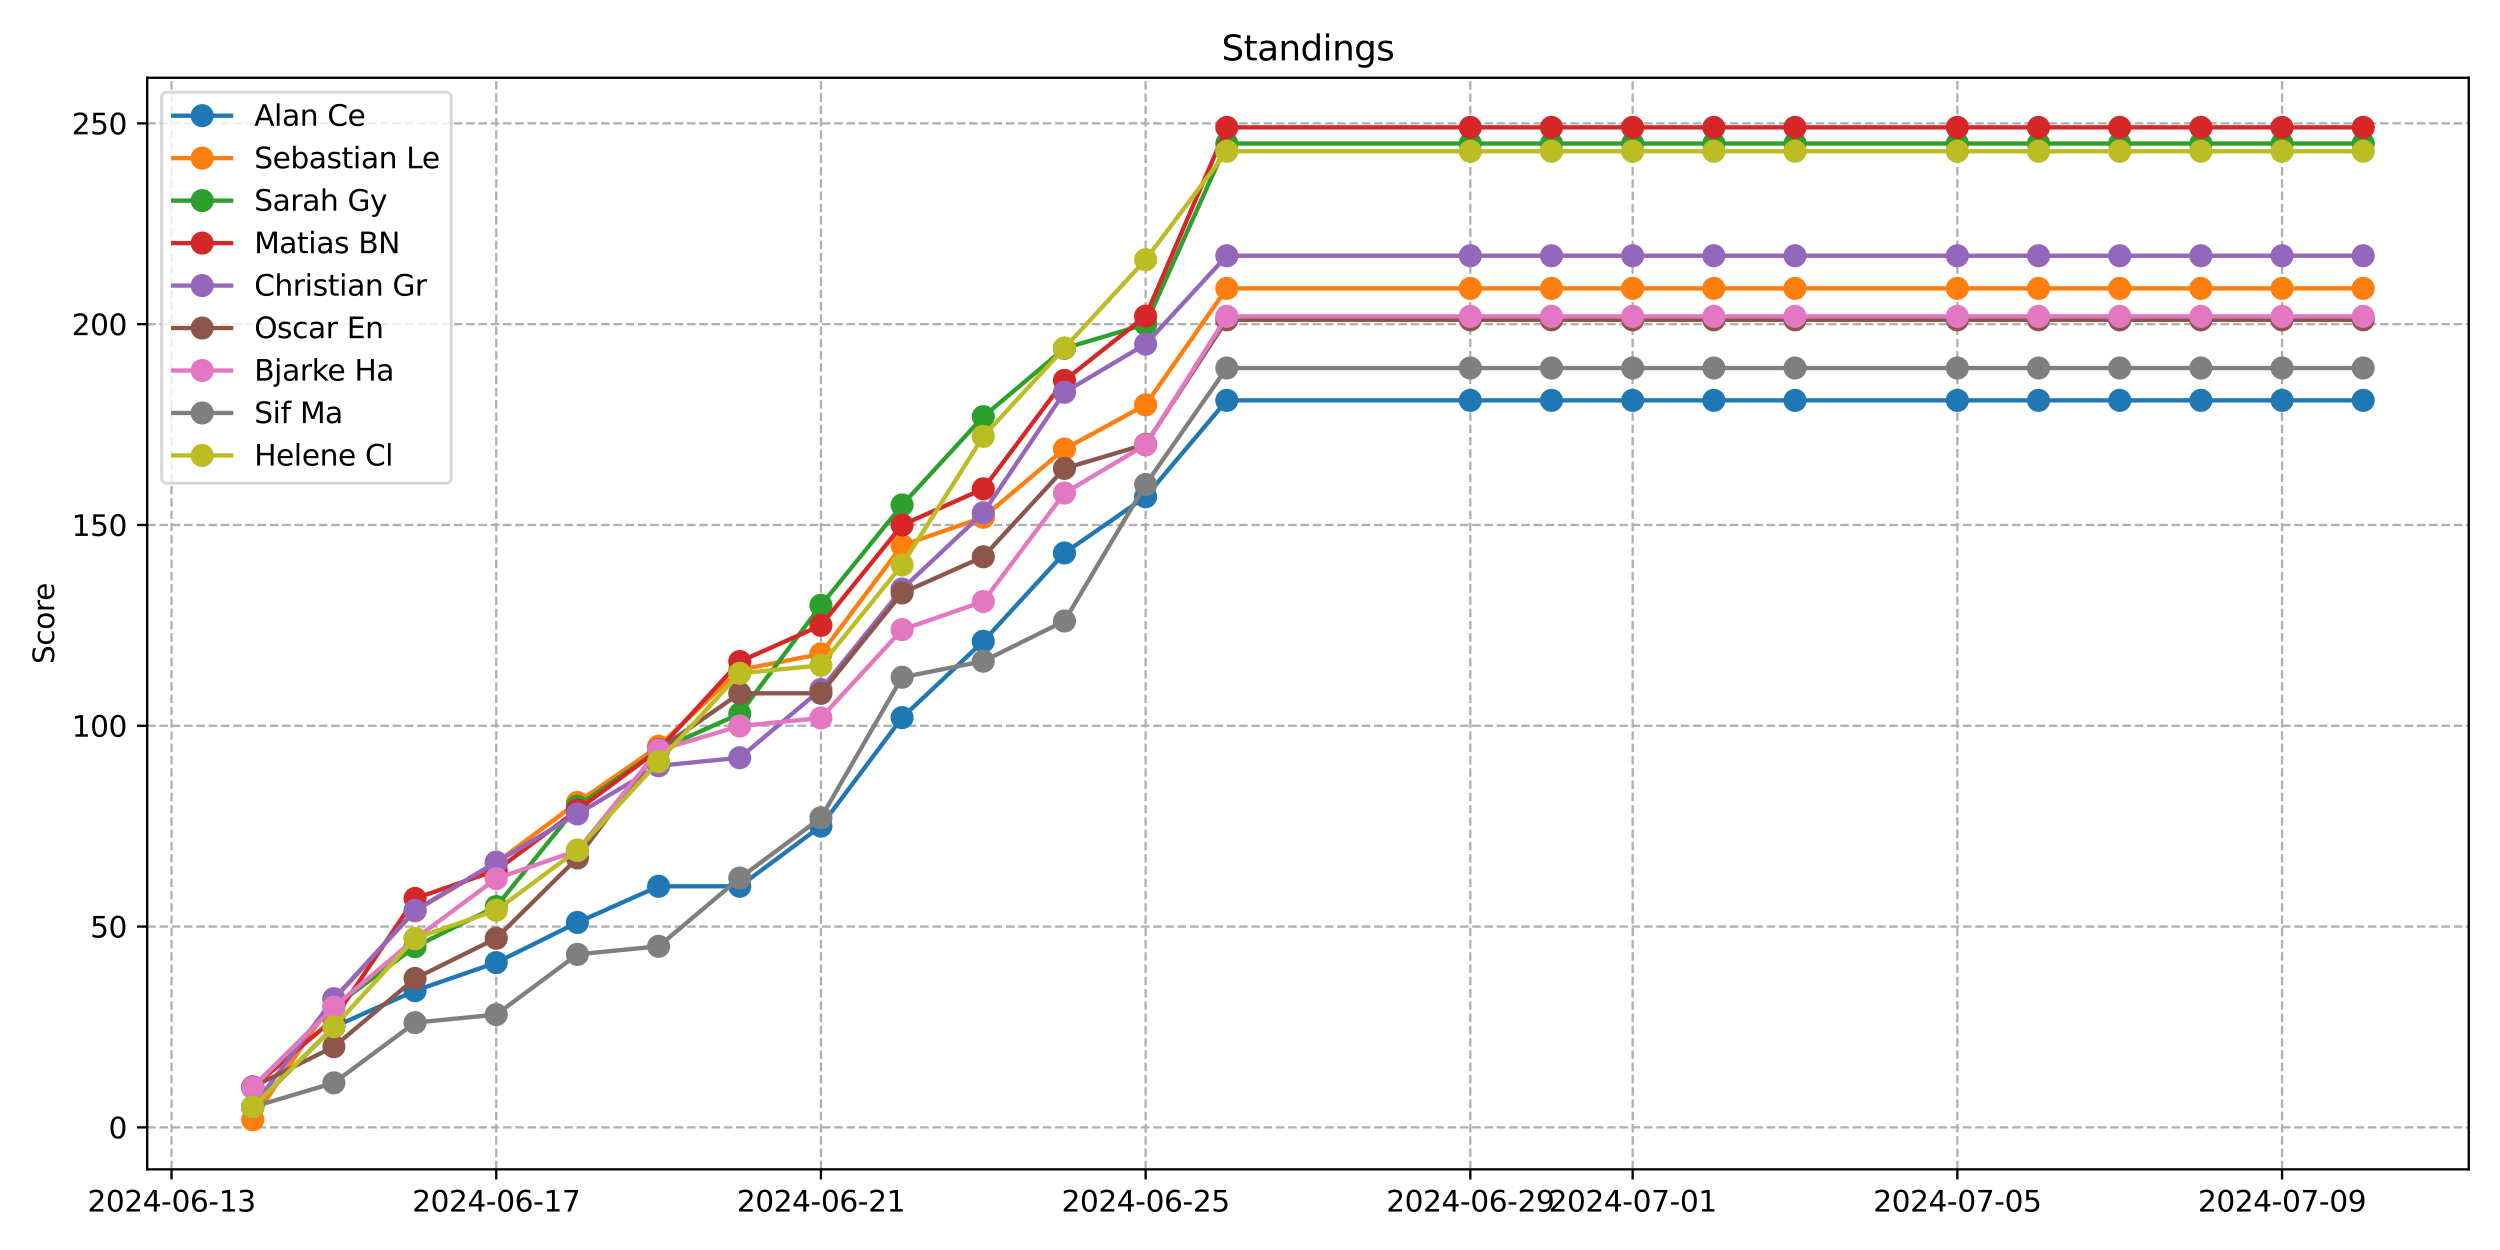 <?xml version="1.0" encoding="utf-8" standalone="no"?>
<!DOCTYPE svg PUBLIC "-//W3C//DTD SVG 1.1//EN"
  "http://www.w3.org/Graphics/SVG/1.1/DTD/svg11.dtd">
<svg xmlns:xlink="http://www.w3.org/1999/xlink" width="864pt" height="432pt" viewBox="0 0 864 432" xmlns="http://www.w3.org/2000/svg" version="1.1">
 <defs>
  <style type="text/css">*{stroke-linejoin: round; stroke-linecap: butt}</style>
 </defs>
 <g id="figure_1">
  <g id="patch_1">
   <path d="M 0 432 
L 864 432 
L 864 0 
L 0 0 
z
" style="fill: #ffffff"/>
  </g>
  <g id="axes_1">
   <g id="patch_2">
    <path d="M 50.87 404.12 
L 853.2 404.12 
L 853.2 26.88 
L 50.87 26.88 
z
" style="fill: #ffffff"/>
   </g>
   <g id="matplotlib.axis_1">
    <g id="xtick_1">
     <g id="line2d_1">
      <path d="M 59.286 404.12 
L 59.286 26.88 
" clip-path="url(#pfbe5dc11a2)" style="fill: none; stroke-dasharray: 2.96,1.28; stroke-dashoffset: 0; stroke: #b0b0b0; stroke-width: 0.8"/>
     </g>
     <g id="line2d_2">
      <defs>
       <path id="md3d205a675" d="M 0 0 
L 0 3.5 
" style="stroke: #000000; stroke-width: 0.8"/>
      </defs>
      <g>
       <use xlink:href="#md3d205a675" x="59.286" y="404.12" style="stroke: #000000; stroke-width: 0.8"/>
      </g>
     </g>
     <g id="text_1">
      <!-- 2024-06-13 -->
      <g transform="translate(30.228 418.718) scale(0.1 -0.1)">
       <defs>
        <path id="DejaVuSans-32" d="M 1228 531 
L 3431 531 
L 3431 0 
L 469 0 
L 469 531 
Q 828 903 1448 1529 
Q 2069 2156 2228 2338 
Q 2531 2678 2651 2914 
Q 2772 3150 2772 3378 
Q 2772 3750 2511 3984 
Q 2250 4219 1831 4219 
Q 1534 4219 1204 4116 
Q 875 4013 500 3803 
L 500 4441 
Q 881 4594 1212 4672 
Q 1544 4750 1819 4750 
Q 2544 4750 2975 4387 
Q 3406 4025 3406 3419 
Q 3406 3131 3298 2873 
Q 3191 2616 2906 2266 
Q 2828 2175 2409 1742 
Q 1991 1309 1228 531 
z
" transform="scale(0.016)"/>
        <path id="DejaVuSans-30" d="M 2034 4250 
Q 1547 4250 1301 3770 
Q 1056 3291 1056 2328 
Q 1056 1369 1301 889 
Q 1547 409 2034 409 
Q 2525 409 2770 889 
Q 3016 1369 3016 2328 
Q 3016 3291 2770 3770 
Q 2525 4250 2034 4250 
z
M 2034 4750 
Q 2819 4750 3233 4129 
Q 3647 3509 3647 2328 
Q 3647 1150 3233 529 
Q 2819 -91 2034 -91 
Q 1250 -91 836 529 
Q 422 1150 422 2328 
Q 422 3509 836 4129 
Q 1250 4750 2034 4750 
z
" transform="scale(0.016)"/>
        <path id="DejaVuSans-34" d="M 2419 4116 
L 825 1625 
L 2419 1625 
L 2419 4116 
z
M 2253 4666 
L 3047 4666 
L 3047 1625 
L 3713 1625 
L 3713 1100 
L 3047 1100 
L 3047 0 
L 2419 0 
L 2419 1100 
L 313 1100 
L 313 1709 
L 2253 4666 
z
" transform="scale(0.016)"/>
        <path id="DejaVuSans-2d" d="M 313 2009 
L 1997 2009 
L 1997 1497 
L 313 1497 
L 313 2009 
z
" transform="scale(0.016)"/>
        <path id="DejaVuSans-36" d="M 2113 2584 
Q 1688 2584 1439 2293 
Q 1191 2003 1191 1497 
Q 1191 994 1439 701 
Q 1688 409 2113 409 
Q 2538 409 2786 701 
Q 3034 994 3034 1497 
Q 3034 2003 2786 2293 
Q 2538 2584 2113 2584 
z
M 3366 4563 
L 3366 3988 
Q 3128 4100 2886 4159 
Q 2644 4219 2406 4219 
Q 1781 4219 1451 3797 
Q 1122 3375 1075 2522 
Q 1259 2794 1537 2939 
Q 1816 3084 2150 3084 
Q 2853 3084 3261 2657 
Q 3669 2231 3669 1497 
Q 3669 778 3244 343 
Q 2819 -91 2113 -91 
Q 1303 -91 875 529 
Q 447 1150 447 2328 
Q 447 3434 972 4092 
Q 1497 4750 2381 4750 
Q 2619 4750 2861 4703 
Q 3103 4656 3366 4563 
z
" transform="scale(0.016)"/>
        <path id="DejaVuSans-31" d="M 794 531 
L 1825 531 
L 1825 4091 
L 703 3866 
L 703 4441 
L 1819 4666 
L 2450 4666 
L 2450 531 
L 3481 531 
L 3481 0 
L 794 0 
L 794 531 
z
" transform="scale(0.016)"/>
        <path id="DejaVuSans-33" d="M 2597 2516 
Q 3050 2419 3304 2112 
Q 3559 1806 3559 1356 
Q 3559 666 3084 287 
Q 2609 -91 1734 -91 
Q 1441 -91 1130 -33 
Q 819 25 488 141 
L 488 750 
Q 750 597 1062 519 
Q 1375 441 1716 441 
Q 2309 441 2620 675 
Q 2931 909 2931 1356 
Q 2931 1769 2642 2001 
Q 2353 2234 1838 2234 
L 1294 2234 
L 1294 2753 
L 1863 2753 
Q 2328 2753 2575 2939 
Q 2822 3125 2822 3475 
Q 2822 3834 2567 4026 
Q 2313 4219 1838 4219 
Q 1578 4219 1281 4162 
Q 984 4106 628 3988 
L 628 4550 
Q 988 4650 1302 4700 
Q 1616 4750 1894 4750 
Q 2613 4750 3031 4423 
Q 3450 4097 3450 3541 
Q 3450 3153 3228 2886 
Q 3006 2619 2597 2516 
z
" transform="scale(0.016)"/>
       </defs>
       <use xlink:href="#DejaVuSans-32"/>
       <use xlink:href="#DejaVuSans-30" x="63.623"/>
       <use xlink:href="#DejaVuSans-32" x="127.246"/>
       <use xlink:href="#DejaVuSans-34" x="190.869"/>
       <use xlink:href="#DejaVuSans-2d" x="254.492"/>
       <use xlink:href="#DejaVuSans-30" x="290.576"/>
       <use xlink:href="#DejaVuSans-36" x="354.199"/>
       <use xlink:href="#DejaVuSans-2d" x="417.822"/>
       <use xlink:href="#DejaVuSans-31" x="453.906"/>
       <use xlink:href="#DejaVuSans-33" x="517.529"/>
      </g>
     </g>
    </g>
    <g id="xtick_2">
     <g id="line2d_3">
      <path d="M 171.5 404.12 
L 171.5 26.88 
" clip-path="url(#pfbe5dc11a2)" style="fill: none; stroke-dasharray: 2.96,1.28; stroke-dashoffset: 0; stroke: #b0b0b0; stroke-width: 0.8"/>
     </g>
     <g id="line2d_4">
      <g>
       <use xlink:href="#md3d205a675" x="171.5" y="404.12" style="stroke: #000000; stroke-width: 0.8"/>
      </g>
     </g>
     <g id="text_2">
      <!-- 2024-06-17 -->
      <g transform="translate(142.442 418.718) scale(0.1 -0.1)">
       <defs>
        <path id="DejaVuSans-37" d="M 525 4666 
L 3525 4666 
L 3525 4397 
L 1831 0 
L 1172 0 
L 2766 4134 
L 525 4134 
L 525 4666 
z
" transform="scale(0.016)"/>
       </defs>
       <use xlink:href="#DejaVuSans-32"/>
       <use xlink:href="#DejaVuSans-30" x="63.623"/>
       <use xlink:href="#DejaVuSans-32" x="127.246"/>
       <use xlink:href="#DejaVuSans-34" x="190.869"/>
       <use xlink:href="#DejaVuSans-2d" x="254.492"/>
       <use xlink:href="#DejaVuSans-30" x="290.576"/>
       <use xlink:href="#DejaVuSans-36" x="354.199"/>
       <use xlink:href="#DejaVuSans-2d" x="417.822"/>
       <use xlink:href="#DejaVuSans-31" x="453.906"/>
       <use xlink:href="#DejaVuSans-37" x="517.529"/>
      </g>
     </g>
    </g>
    <g id="xtick_3">
     <g id="line2d_5">
      <path d="M 283.714 404.12 
L 283.714 26.88 
" clip-path="url(#pfbe5dc11a2)" style="fill: none; stroke-dasharray: 2.96,1.28; stroke-dashoffset: 0; stroke: #b0b0b0; stroke-width: 0.8"/>
     </g>
     <g id="line2d_6">
      <g>
       <use xlink:href="#md3d205a675" x="283.714" y="404.12" style="stroke: #000000; stroke-width: 0.8"/>
      </g>
     </g>
     <g id="text_3">
      <!-- 2024-06-21 -->
      <g transform="translate(254.656 418.718) scale(0.1 -0.1)">
       <use xlink:href="#DejaVuSans-32"/>
       <use xlink:href="#DejaVuSans-30" x="63.623"/>
       <use xlink:href="#DejaVuSans-32" x="127.246"/>
       <use xlink:href="#DejaVuSans-34" x="190.869"/>
       <use xlink:href="#DejaVuSans-2d" x="254.492"/>
       <use xlink:href="#DejaVuSans-30" x="290.576"/>
       <use xlink:href="#DejaVuSans-36" x="354.199"/>
       <use xlink:href="#DejaVuSans-2d" x="417.822"/>
       <use xlink:href="#DejaVuSans-32" x="453.906"/>
       <use xlink:href="#DejaVuSans-31" x="517.529"/>
      </g>
     </g>
    </g>
    <g id="xtick_4">
     <g id="line2d_7">
      <path d="M 395.928 404.12 
L 395.928 26.88 
" clip-path="url(#pfbe5dc11a2)" style="fill: none; stroke-dasharray: 2.96,1.28; stroke-dashoffset: 0; stroke: #b0b0b0; stroke-width: 0.8"/>
     </g>
     <g id="line2d_8">
      <g>
       <use xlink:href="#md3d205a675" x="395.928" y="404.12" style="stroke: #000000; stroke-width: 0.8"/>
      </g>
     </g>
     <g id="text_4">
      <!-- 2024-06-25 -->
      <g transform="translate(366.87 418.718) scale(0.1 -0.1)">
       <defs>
        <path id="DejaVuSans-35" d="M 691 4666 
L 3169 4666 
L 3169 4134 
L 1269 4134 
L 1269 2991 
Q 1406 3038 1543 3061 
Q 1681 3084 1819 3084 
Q 2600 3084 3056 2656 
Q 3513 2228 3513 1497 
Q 3513 744 3044 326 
Q 2575 -91 1722 -91 
Q 1428 -91 1123 -41 
Q 819 9 494 109 
L 494 744 
Q 775 591 1075 516 
Q 1375 441 1709 441 
Q 2250 441 2565 725 
Q 2881 1009 2881 1497 
Q 2881 1984 2565 2268 
Q 2250 2553 1709 2553 
Q 1456 2553 1204 2497 
Q 953 2441 691 2322 
L 691 4666 
z
" transform="scale(0.016)"/>
       </defs>
       <use xlink:href="#DejaVuSans-32"/>
       <use xlink:href="#DejaVuSans-30" x="63.623"/>
       <use xlink:href="#DejaVuSans-32" x="127.246"/>
       <use xlink:href="#DejaVuSans-34" x="190.869"/>
       <use xlink:href="#DejaVuSans-2d" x="254.492"/>
       <use xlink:href="#DejaVuSans-30" x="290.576"/>
       <use xlink:href="#DejaVuSans-36" x="354.199"/>
       <use xlink:href="#DejaVuSans-2d" x="417.822"/>
       <use xlink:href="#DejaVuSans-32" x="453.906"/>
       <use xlink:href="#DejaVuSans-35" x="517.529"/>
      </g>
     </g>
    </g>
    <g id="xtick_5">
     <g id="line2d_9">
      <path d="M 508.142 404.12 
L 508.142 26.88 
" clip-path="url(#pfbe5dc11a2)" style="fill: none; stroke-dasharray: 2.96,1.28; stroke-dashoffset: 0; stroke: #b0b0b0; stroke-width: 0.8"/>
     </g>
     <g id="line2d_10">
      <g>
       <use xlink:href="#md3d205a675" x="508.142" y="404.12" style="stroke: #000000; stroke-width: 0.8"/>
      </g>
     </g>
     <g id="text_5">
      <!-- 2024-06-29 -->
      <g transform="translate(479.084 418.718) scale(0.1 -0.1)">
       <defs>
        <path id="DejaVuSans-39" d="M 703 97 
L 703 672 
Q 941 559 1184 500 
Q 1428 441 1663 441 
Q 2288 441 2617 861 
Q 2947 1281 2994 2138 
Q 2813 1869 2534 1725 
Q 2256 1581 1919 1581 
Q 1219 1581 811 2004 
Q 403 2428 403 3163 
Q 403 3881 828 4315 
Q 1253 4750 1959 4750 
Q 2769 4750 3195 4129 
Q 3622 3509 3622 2328 
Q 3622 1225 3098 567 
Q 2575 -91 1691 -91 
Q 1453 -91 1209 -44 
Q 966 3 703 97 
z
M 1959 2075 
Q 2384 2075 2632 2365 
Q 2881 2656 2881 3163 
Q 2881 3666 2632 3958 
Q 2384 4250 1959 4250 
Q 1534 4250 1286 3958 
Q 1038 3666 1038 3163 
Q 1038 2656 1286 2365 
Q 1534 2075 1959 2075 
z
" transform="scale(0.016)"/>
       </defs>
       <use xlink:href="#DejaVuSans-32"/>
       <use xlink:href="#DejaVuSans-30" x="63.623"/>
       <use xlink:href="#DejaVuSans-32" x="127.246"/>
       <use xlink:href="#DejaVuSans-34" x="190.869"/>
       <use xlink:href="#DejaVuSans-2d" x="254.492"/>
       <use xlink:href="#DejaVuSans-30" x="290.576"/>
       <use xlink:href="#DejaVuSans-36" x="354.199"/>
       <use xlink:href="#DejaVuSans-2d" x="417.822"/>
       <use xlink:href="#DejaVuSans-32" x="453.906"/>
       <use xlink:href="#DejaVuSans-39" x="517.529"/>
      </g>
     </g>
    </g>
    <g id="xtick_6">
     <g id="line2d_11">
      <path d="M 564.249 404.12 
L 564.249 26.88 
" clip-path="url(#pfbe5dc11a2)" style="fill: none; stroke-dasharray: 2.96,1.28; stroke-dashoffset: 0; stroke: #b0b0b0; stroke-width: 0.8"/>
     </g>
     <g id="line2d_12">
      <g>
       <use xlink:href="#md3d205a675" x="564.249" y="404.12" style="stroke: #000000; stroke-width: 0.8"/>
      </g>
     </g>
     <g id="text_6">
      <!-- 2024-07-01 -->
      <g transform="translate(535.191 418.718) scale(0.1 -0.1)">
       <use xlink:href="#DejaVuSans-32"/>
       <use xlink:href="#DejaVuSans-30" x="63.623"/>
       <use xlink:href="#DejaVuSans-32" x="127.246"/>
       <use xlink:href="#DejaVuSans-34" x="190.869"/>
       <use xlink:href="#DejaVuSans-2d" x="254.492"/>
       <use xlink:href="#DejaVuSans-30" x="290.576"/>
       <use xlink:href="#DejaVuSans-37" x="354.199"/>
       <use xlink:href="#DejaVuSans-2d" x="417.822"/>
       <use xlink:href="#DejaVuSans-30" x="453.906"/>
       <use xlink:href="#DejaVuSans-31" x="517.529"/>
      </g>
     </g>
    </g>
    <g id="xtick_7">
     <g id="line2d_13">
      <path d="M 676.463 404.12 
L 676.463 26.88 
" clip-path="url(#pfbe5dc11a2)" style="fill: none; stroke-dasharray: 2.96,1.28; stroke-dashoffset: 0; stroke: #b0b0b0; stroke-width: 0.8"/>
     </g>
     <g id="line2d_14">
      <g>
       <use xlink:href="#md3d205a675" x="676.463" y="404.12" style="stroke: #000000; stroke-width: 0.8"/>
      </g>
     </g>
     <g id="text_7">
      <!-- 2024-07-05 -->
      <g transform="translate(647.405 418.718) scale(0.1 -0.1)">
       <use xlink:href="#DejaVuSans-32"/>
       <use xlink:href="#DejaVuSans-30" x="63.623"/>
       <use xlink:href="#DejaVuSans-32" x="127.246"/>
       <use xlink:href="#DejaVuSans-34" x="190.869"/>
       <use xlink:href="#DejaVuSans-2d" x="254.492"/>
       <use xlink:href="#DejaVuSans-30" x="290.576"/>
       <use xlink:href="#DejaVuSans-37" x="354.199"/>
       <use xlink:href="#DejaVuSans-2d" x="417.822"/>
       <use xlink:href="#DejaVuSans-30" x="453.906"/>
       <use xlink:href="#DejaVuSans-35" x="517.529"/>
      </g>
     </g>
    </g>
    <g id="xtick_8">
     <g id="line2d_15">
      <path d="M 788.677 404.12 
L 788.677 26.88 
" clip-path="url(#pfbe5dc11a2)" style="fill: none; stroke-dasharray: 2.96,1.28; stroke-dashoffset: 0; stroke: #b0b0b0; stroke-width: 0.8"/>
     </g>
     <g id="line2d_16">
      <g>
       <use xlink:href="#md3d205a675" x="788.677" y="404.12" style="stroke: #000000; stroke-width: 0.8"/>
      </g>
     </g>
     <g id="text_8">
      <!-- 2024-07-09 -->
      <g transform="translate(759.619 418.718) scale(0.1 -0.1)">
       <use xlink:href="#DejaVuSans-32"/>
       <use xlink:href="#DejaVuSans-30" x="63.623"/>
       <use xlink:href="#DejaVuSans-32" x="127.246"/>
       <use xlink:href="#DejaVuSans-34" x="190.869"/>
       <use xlink:href="#DejaVuSans-2d" x="254.492"/>
       <use xlink:href="#DejaVuSans-30" x="290.576"/>
       <use xlink:href="#DejaVuSans-37" x="354.199"/>
       <use xlink:href="#DejaVuSans-2d" x="417.822"/>
       <use xlink:href="#DejaVuSans-30" x="453.906"/>
       <use xlink:href="#DejaVuSans-39" x="517.529"/>
      </g>
     </g>
    </g>
   </g>
   <g id="matplotlib.axis_2">
    <g id="ytick_1">
     <g id="line2d_17">
      <path d="M 50.87 389.615 
L 853.2 389.615 
" clip-path="url(#pfbe5dc11a2)" style="fill: none; stroke-dasharray: 2.96,1.28; stroke-dashoffset: 0; stroke: #b0b0b0; stroke-width: 0.8"/>
     </g>
     <g id="line2d_18">
      <defs>
       <path id="mbfb13d7022" d="M 0 0 
L -3.5 0 
" style="stroke: #000000; stroke-width: 0.8"/>
      </defs>
      <g>
       <use xlink:href="#mbfb13d7022" x="50.87" y="389.615" style="stroke: #000000; stroke-width: 0.8"/>
      </g>
     </g>
     <g id="text_9">
      <!-- 0 -->
      <g transform="translate(37.508 393.414) scale(0.1 -0.1)">
       <use xlink:href="#DejaVuSans-30"/>
      </g>
     </g>
    </g>
    <g id="ytick_2">
     <g id="line2d_19">
      <path d="M 50.87 320.218 
L 853.2 320.218 
" clip-path="url(#pfbe5dc11a2)" style="fill: none; stroke-dasharray: 2.96,1.28; stroke-dashoffset: 0; stroke: #b0b0b0; stroke-width: 0.8"/>
     </g>
     <g id="line2d_20">
      <g>
       <use xlink:href="#mbfb13d7022" x="50.87" y="320.218" style="stroke: #000000; stroke-width: 0.8"/>
      </g>
     </g>
     <g id="text_10">
      <!-- 50 -->
      <g transform="translate(31.145 324.017) scale(0.1 -0.1)">
       <use xlink:href="#DejaVuSans-35"/>
       <use xlink:href="#DejaVuSans-30" x="63.623"/>
      </g>
     </g>
    </g>
    <g id="ytick_3">
     <g id="line2d_21">
      <path d="M 50.87 250.821 
L 853.2 250.821 
" clip-path="url(#pfbe5dc11a2)" style="fill: none; stroke-dasharray: 2.96,1.28; stroke-dashoffset: 0; stroke: #b0b0b0; stroke-width: 0.8"/>
     </g>
     <g id="line2d_22">
      <g>
       <use xlink:href="#mbfb13d7022" x="50.87" y="250.821" style="stroke: #000000; stroke-width: 0.8"/>
      </g>
     </g>
     <g id="text_11">
      <!-- 100 -->
      <g transform="translate(24.782 254.621) scale(0.1 -0.1)">
       <use xlink:href="#DejaVuSans-31"/>
       <use xlink:href="#DejaVuSans-30" x="63.623"/>
       <use xlink:href="#DejaVuSans-30" x="127.246"/>
      </g>
     </g>
    </g>
    <g id="ytick_4">
     <g id="line2d_23">
      <path d="M 50.87 181.425 
L 853.2 181.425 
" clip-path="url(#pfbe5dc11a2)" style="fill: none; stroke-dasharray: 2.96,1.28; stroke-dashoffset: 0; stroke: #b0b0b0; stroke-width: 0.8"/>
     </g>
     <g id="line2d_24">
      <g>
       <use xlink:href="#mbfb13d7022" x="50.87" y="181.425" style="stroke: #000000; stroke-width: 0.8"/>
      </g>
     </g>
     <g id="text_12">
      <!-- 150 -->
      <g transform="translate(24.782 185.224) scale(0.1 -0.1)">
       <use xlink:href="#DejaVuSans-31"/>
       <use xlink:href="#DejaVuSans-35" x="63.623"/>
       <use xlink:href="#DejaVuSans-30" x="127.246"/>
      </g>
     </g>
    </g>
    <g id="ytick_5">
     <g id="line2d_25">
      <path d="M 50.87 112.028 
L 853.2 112.028 
" clip-path="url(#pfbe5dc11a2)" style="fill: none; stroke-dasharray: 2.96,1.28; stroke-dashoffset: 0; stroke: #b0b0b0; stroke-width: 0.8"/>
     </g>
     <g id="line2d_26">
      <g>
       <use xlink:href="#mbfb13d7022" x="50.87" y="112.028" style="stroke: #000000; stroke-width: 0.8"/>
      </g>
     </g>
     <g id="text_13">
      <!-- 200 -->
      <g transform="translate(24.782 115.827) scale(0.1 -0.1)">
       <use xlink:href="#DejaVuSans-32"/>
       <use xlink:href="#DejaVuSans-30" x="63.623"/>
       <use xlink:href="#DejaVuSans-30" x="127.246"/>
      </g>
     </g>
    </g>
    <g id="ytick_6">
     <g id="line2d_27">
      <path d="M 50.87 42.631 
L 853.2 42.631 
" clip-path="url(#pfbe5dc11a2)" style="fill: none; stroke-dasharray: 2.96,1.28; stroke-dashoffset: 0; stroke: #b0b0b0; stroke-width: 0.8"/>
     </g>
     <g id="line2d_28">
      <g>
       <use xlink:href="#mbfb13d7022" x="50.87" y="42.631" style="stroke: #000000; stroke-width: 0.8"/>
      </g>
     </g>
     <g id="text_14">
      <!-- 250 -->
      <g transform="translate(24.782 46.431) scale(0.1 -0.1)">
       <use xlink:href="#DejaVuSans-32"/>
       <use xlink:href="#DejaVuSans-35" x="63.623"/>
       <use xlink:href="#DejaVuSans-30" x="127.246"/>
      </g>
     </g>
    </g>
    <g id="text_15">
     <!-- Score -->
     <g transform="translate(18.703 229.502) rotate(-90) scale(0.1 -0.1)">
      <defs>
       <path id="DejaVuSans-53" d="M 3425 4513 
L 3425 3897 
Q 3066 4069 2747 4153 
Q 2428 4238 2131 4238 
Q 1616 4238 1336 4038 
Q 1056 3838 1056 3469 
Q 1056 3159 1242 3001 
Q 1428 2844 1947 2747 
L 2328 2669 
Q 3034 2534 3370 2195 
Q 3706 1856 3706 1288 
Q 3706 609 3251 259 
Q 2797 -91 1919 -91 
Q 1588 -91 1214 -16 
Q 841 59 441 206 
L 441 856 
Q 825 641 1194 531 
Q 1563 422 1919 422 
Q 2459 422 2753 634 
Q 3047 847 3047 1241 
Q 3047 1584 2836 1778 
Q 2625 1972 2144 2069 
L 1759 2144 
Q 1053 2284 737 2584 
Q 422 2884 422 3419 
Q 422 4038 858 4394 
Q 1294 4750 2059 4750 
Q 2388 4750 2728 4690 
Q 3069 4631 3425 4513 
z
" transform="scale(0.016)"/>
       <path id="DejaVuSans-63" d="M 3122 3366 
L 3122 2828 
Q 2878 2963 2633 3030 
Q 2388 3097 2138 3097 
Q 1578 3097 1268 2742 
Q 959 2388 959 1747 
Q 959 1106 1268 751 
Q 1578 397 2138 397 
Q 2388 397 2633 464 
Q 2878 531 3122 666 
L 3122 134 
Q 2881 22 2623 -34 
Q 2366 -91 2075 -91 
Q 1284 -91 818 406 
Q 353 903 353 1747 
Q 353 2603 823 3093 
Q 1294 3584 2113 3584 
Q 2378 3584 2631 3529 
Q 2884 3475 3122 3366 
z
" transform="scale(0.016)"/>
       <path id="DejaVuSans-6f" d="M 1959 3097 
Q 1497 3097 1228 2736 
Q 959 2375 959 1747 
Q 959 1119 1226 758 
Q 1494 397 1959 397 
Q 2419 397 2687 759 
Q 2956 1122 2956 1747 
Q 2956 2369 2687 2733 
Q 2419 3097 1959 3097 
z
M 1959 3584 
Q 2709 3584 3137 3096 
Q 3566 2609 3566 1747 
Q 3566 888 3137 398 
Q 2709 -91 1959 -91 
Q 1206 -91 779 398 
Q 353 888 353 1747 
Q 353 2609 779 3096 
Q 1206 3584 1959 3584 
z
" transform="scale(0.016)"/>
       <path id="DejaVuSans-72" d="M 2631 2963 
Q 2534 3019 2420 3045 
Q 2306 3072 2169 3072 
Q 1681 3072 1420 2755 
Q 1159 2438 1159 1844 
L 1159 0 
L 581 0 
L 581 3500 
L 1159 3500 
L 1159 2956 
Q 1341 3275 1631 3429 
Q 1922 3584 2338 3584 
Q 2397 3584 2469 3576 
Q 2541 3569 2628 3553 
L 2631 2963 
z
" transform="scale(0.016)"/>
       <path id="DejaVuSans-65" d="M 3597 1894 
L 3597 1613 
L 953 1613 
Q 991 1019 1311 708 
Q 1631 397 2203 397 
Q 2534 397 2845 478 
Q 3156 559 3463 722 
L 3463 178 
Q 3153 47 2828 -22 
Q 2503 -91 2169 -91 
Q 1331 -91 842 396 
Q 353 884 353 1716 
Q 353 2575 817 3079 
Q 1281 3584 2069 3584 
Q 2775 3584 3186 3129 
Q 3597 2675 3597 1894 
z
M 3022 2063 
Q 3016 2534 2758 2815 
Q 2500 3097 2075 3097 
Q 1594 3097 1305 2825 
Q 1016 2553 972 2059 
L 3022 2063 
z
" transform="scale(0.016)"/>
      </defs>
      <use xlink:href="#DejaVuSans-53"/>
      <use xlink:href="#DejaVuSans-63" x="63.477"/>
      <use xlink:href="#DejaVuSans-6f" x="118.457"/>
      <use xlink:href="#DejaVuSans-72" x="179.639"/>
      <use xlink:href="#DejaVuSans-65" x="218.502"/>
     </g>
    </g>
   </g>
   <g id="line2d_29">
    <path d="M 87.34 382.644 
L 115.393 354.886 
L 143.447 342.394 
L 171.5 332.679 
L 199.554 318.799 
L 227.607 306.308 
L 255.661 306.308 
L 283.714 285.489 
L 311.768 248.015 
L 339.821 221.644 
L 367.875 191.109 
L 395.928 171.678 
L 423.982 138.368 
L 508.142 138.368 
L 536.195 138.368 
L 564.249 138.368 
L 592.302 138.368 
L 620.356 138.368 
L 676.463 138.368 
L 704.516 138.368 
L 732.57 138.368 
L 760.623 138.368 
L 788.677 138.368 
L 816.73 138.368 
" clip-path="url(#pfbe5dc11a2)" style="fill: none; stroke: #1f77b4; stroke-width: 1.5; stroke-linecap: square"/>
    <defs>
     <path id="m10c9a7d981" d="M 0 3.5 
C 0.928 3.5 1.819 3.131 2.475 2.475 
C 3.131 1.819 3.5 0.928 3.5 0 
C 3.5 -0.928 3.131 -1.819 2.475 -2.475 
C 1.819 -3.131 0.928 -3.5 0 -3.5 
C -0.928 -3.5 -1.819 -3.131 -2.475 -2.475 
C -3.131 -1.819 -3.5 -0.928 -3.5 0 
C -3.5 0.928 -3.131 1.819 -2.475 2.475 
C -1.819 3.131 -0.928 3.5 0 3.5 
z
" style="stroke: #1f77b4"/>
    </defs>
    <g clip-path="url(#pfbe5dc11a2)">
     <use xlink:href="#m10c9a7d981" x="87.34" y="382.644" style="fill: #1f77b4; stroke: #1f77b4"/>
     <use xlink:href="#m10c9a7d981" x="115.393" y="354.886" style="fill: #1f77b4; stroke: #1f77b4"/>
     <use xlink:href="#m10c9a7d981" x="143.447" y="342.394" style="fill: #1f77b4; stroke: #1f77b4"/>
     <use xlink:href="#m10c9a7d981" x="171.5" y="332.679" style="fill: #1f77b4; stroke: #1f77b4"/>
     <use xlink:href="#m10c9a7d981" x="199.554" y="318.799" style="fill: #1f77b4; stroke: #1f77b4"/>
     <use xlink:href="#m10c9a7d981" x="227.607" y="306.308" style="fill: #1f77b4; stroke: #1f77b4"/>
     <use xlink:href="#m10c9a7d981" x="255.661" y="306.308" style="fill: #1f77b4; stroke: #1f77b4"/>
     <use xlink:href="#m10c9a7d981" x="283.714" y="285.489" style="fill: #1f77b4; stroke: #1f77b4"/>
     <use xlink:href="#m10c9a7d981" x="311.768" y="248.015" style="fill: #1f77b4; stroke: #1f77b4"/>
     <use xlink:href="#m10c9a7d981" x="339.821" y="221.644" style="fill: #1f77b4; stroke: #1f77b4"/>
     <use xlink:href="#m10c9a7d981" x="367.875" y="191.109" style="fill: #1f77b4; stroke: #1f77b4"/>
     <use xlink:href="#m10c9a7d981" x="395.928" y="171.678" style="fill: #1f77b4; stroke: #1f77b4"/>
     <use xlink:href="#m10c9a7d981" x="423.982" y="138.368" style="fill: #1f77b4; stroke: #1f77b4"/>
     <use xlink:href="#m10c9a7d981" x="508.142" y="138.368" style="fill: #1f77b4; stroke: #1f77b4"/>
     <use xlink:href="#m10c9a7d981" x="536.195" y="138.368" style="fill: #1f77b4; stroke: #1f77b4"/>
     <use xlink:href="#m10c9a7d981" x="564.249" y="138.368" style="fill: #1f77b4; stroke: #1f77b4"/>
     <use xlink:href="#m10c9a7d981" x="592.302" y="138.368" style="fill: #1f77b4; stroke: #1f77b4"/>
     <use xlink:href="#m10c9a7d981" x="620.356" y="138.368" style="fill: #1f77b4; stroke: #1f77b4"/>
     <use xlink:href="#m10c9a7d981" x="676.463" y="138.368" style="fill: #1f77b4; stroke: #1f77b4"/>
     <use xlink:href="#m10c9a7d981" x="704.516" y="138.368" style="fill: #1f77b4; stroke: #1f77b4"/>
     <use xlink:href="#m10c9a7d981" x="732.57" y="138.368" style="fill: #1f77b4; stroke: #1f77b4"/>
     <use xlink:href="#m10c9a7d981" x="760.623" y="138.368" style="fill: #1f77b4; stroke: #1f77b4"/>
     <use xlink:href="#m10c9a7d981" x="788.677" y="138.368" style="fill: #1f77b4; stroke: #1f77b4"/>
     <use xlink:href="#m10c9a7d981" x="816.73" y="138.368" style="fill: #1f77b4; stroke: #1f77b4"/>
    </g>
   </g>
   <g id="line2d_30">
    <path d="M 87.34 386.973 
L 115.393 345.335 
L 143.447 314.8 
L 171.5 298.145 
L 199.554 277.326 
L 227.607 257.895 
L 255.661 231.524 
L 283.714 225.972 
L 311.768 188.498 
L 339.821 178.783 
L 367.875 155.188 
L 395.928 139.921 
L 423.982 99.671 
L 508.142 99.671 
L 536.195 99.671 
L 564.249 99.671 
L 592.302 99.671 
L 620.356 99.671 
L 676.463 99.671 
L 704.516 99.671 
L 732.57 99.671 
L 760.623 99.671 
L 788.677 99.671 
L 816.73 99.671 
" clip-path="url(#pfbe5dc11a2)" style="fill: none; stroke: #ff7f0e; stroke-width: 1.5; stroke-linecap: square"/>
    <defs>
     <path id="m01477b7040" d="M 0 3.5 
C 0.928 3.5 1.819 3.131 2.475 2.475 
C 3.131 1.819 3.5 0.928 3.5 0 
C 3.5 -0.928 3.131 -1.819 2.475 -2.475 
C 1.819 -3.131 0.928 -3.5 0 -3.5 
C -0.928 -3.5 -1.819 -3.131 -2.475 -2.475 
C -3.131 -1.819 -3.5 -0.928 -3.5 0 
C -3.5 0.928 -3.131 1.819 -2.475 2.475 
C -1.819 3.131 -0.928 3.5 0 3.5 
z
" style="stroke: #ff7f0e"/>
    </defs>
    <g clip-path="url(#pfbe5dc11a2)">
     <use xlink:href="#m01477b7040" x="87.34" y="386.973" style="fill: #ff7f0e; stroke: #ff7f0e"/>
     <use xlink:href="#m01477b7040" x="115.393" y="345.335" style="fill: #ff7f0e; stroke: #ff7f0e"/>
     <use xlink:href="#m01477b7040" x="143.447" y="314.8" style="fill: #ff7f0e; stroke: #ff7f0e"/>
     <use xlink:href="#m01477b7040" x="171.5" y="298.145" style="fill: #ff7f0e; stroke: #ff7f0e"/>
     <use xlink:href="#m01477b7040" x="199.554" y="277.326" style="fill: #ff7f0e; stroke: #ff7f0e"/>
     <use xlink:href="#m01477b7040" x="227.607" y="257.895" style="fill: #ff7f0e; stroke: #ff7f0e"/>
     <use xlink:href="#m01477b7040" x="255.661" y="231.524" style="fill: #ff7f0e; stroke: #ff7f0e"/>
     <use xlink:href="#m01477b7040" x="283.714" y="225.972" style="fill: #ff7f0e; stroke: #ff7f0e"/>
     <use xlink:href="#m01477b7040" x="311.768" y="188.498" style="fill: #ff7f0e; stroke: #ff7f0e"/>
     <use xlink:href="#m01477b7040" x="339.821" y="178.783" style="fill: #ff7f0e; stroke: #ff7f0e"/>
     <use xlink:href="#m01477b7040" x="367.875" y="155.188" style="fill: #ff7f0e; stroke: #ff7f0e"/>
     <use xlink:href="#m01477b7040" x="395.928" y="139.921" style="fill: #ff7f0e; stroke: #ff7f0e"/>
     <use xlink:href="#m01477b7040" x="423.982" y="99.671" style="fill: #ff7f0e; stroke: #ff7f0e"/>
     <use xlink:href="#m01477b7040" x="508.142" y="99.671" style="fill: #ff7f0e; stroke: #ff7f0e"/>
     <use xlink:href="#m01477b7040" x="536.195" y="99.671" style="fill: #ff7f0e; stroke: #ff7f0e"/>
     <use xlink:href="#m01477b7040" x="564.249" y="99.671" style="fill: #ff7f0e; stroke: #ff7f0e"/>
     <use xlink:href="#m01477b7040" x="592.302" y="99.671" style="fill: #ff7f0e; stroke: #ff7f0e"/>
     <use xlink:href="#m01477b7040" x="620.356" y="99.671" style="fill: #ff7f0e; stroke: #ff7f0e"/>
     <use xlink:href="#m01477b7040" x="676.463" y="99.671" style="fill: #ff7f0e; stroke: #ff7f0e"/>
     <use xlink:href="#m01477b7040" x="704.516" y="99.671" style="fill: #ff7f0e; stroke: #ff7f0e"/>
     <use xlink:href="#m01477b7040" x="732.57" y="99.671" style="fill: #ff7f0e; stroke: #ff7f0e"/>
     <use xlink:href="#m01477b7040" x="760.623" y="99.671" style="fill: #ff7f0e; stroke: #ff7f0e"/>
     <use xlink:href="#m01477b7040" x="788.677" y="99.671" style="fill: #ff7f0e; stroke: #ff7f0e"/>
     <use xlink:href="#m01477b7040" x="816.73" y="99.671" style="fill: #ff7f0e; stroke: #ff7f0e"/>
    </g>
   </g>
   <g id="line2d_31">
    <path d="M 87.34 375.764 
L 115.393 348.005 
L 143.447 327.186 
L 171.5 313.307 
L 199.554 278.609 
L 227.607 259.178 
L 255.661 246.686 
L 283.714 209.212 
L 311.768 174.514 
L 339.821 143.979 
L 367.875 120.384 
L 395.928 112.057 
L 423.982 49.6 
L 508.142 49.6 
L 536.195 49.6 
L 564.249 49.6 
L 592.302 49.6 
L 620.356 49.6 
L 676.463 49.6 
L 704.516 49.6 
L 732.57 49.6 
L 760.623 49.6 
L 788.677 49.6 
L 816.73 49.6 
" clip-path="url(#pfbe5dc11a2)" style="fill: none; stroke: #2ca02c; stroke-width: 1.5; stroke-linecap: square"/>
    <defs>
     <path id="m1a00c46580" d="M 0 3.5 
C 0.928 3.5 1.819 3.131 2.475 2.475 
C 3.131 1.819 3.5 0.928 3.5 0 
C 3.5 -0.928 3.131 -1.819 2.475 -2.475 
C 1.819 -3.131 0.928 -3.5 0 -3.5 
C -0.928 -3.5 -1.819 -3.131 -2.475 -2.475 
C -3.131 -1.819 -3.5 -0.928 -3.5 0 
C -3.5 0.928 -3.131 1.819 -2.475 2.475 
C -1.819 3.131 -0.928 3.5 0 3.5 
z
" style="stroke: #2ca02c"/>
    </defs>
    <g clip-path="url(#pfbe5dc11a2)">
     <use xlink:href="#m1a00c46580" x="87.34" y="375.764" style="fill: #2ca02c; stroke: #2ca02c"/>
     <use xlink:href="#m1a00c46580" x="115.393" y="348.005" style="fill: #2ca02c; stroke: #2ca02c"/>
     <use xlink:href="#m1a00c46580" x="143.447" y="327.186" style="fill: #2ca02c; stroke: #2ca02c"/>
     <use xlink:href="#m1a00c46580" x="171.5" y="313.307" style="fill: #2ca02c; stroke: #2ca02c"/>
     <use xlink:href="#m1a00c46580" x="199.554" y="278.609" style="fill: #2ca02c; stroke: #2ca02c"/>
     <use xlink:href="#m1a00c46580" x="227.607" y="259.178" style="fill: #2ca02c; stroke: #2ca02c"/>
     <use xlink:href="#m1a00c46580" x="255.661" y="246.686" style="fill: #2ca02c; stroke: #2ca02c"/>
     <use xlink:href="#m1a00c46580" x="283.714" y="209.212" style="fill: #2ca02c; stroke: #2ca02c"/>
     <use xlink:href="#m1a00c46580" x="311.768" y="174.514" style="fill: #2ca02c; stroke: #2ca02c"/>
     <use xlink:href="#m1a00c46580" x="339.821" y="143.979" style="fill: #2ca02c; stroke: #2ca02c"/>
     <use xlink:href="#m1a00c46580" x="367.875" y="120.384" style="fill: #2ca02c; stroke: #2ca02c"/>
     <use xlink:href="#m1a00c46580" x="395.928" y="112.057" style="fill: #2ca02c; stroke: #2ca02c"/>
     <use xlink:href="#m1a00c46580" x="423.982" y="49.6" style="fill: #2ca02c; stroke: #2ca02c"/>
     <use xlink:href="#m1a00c46580" x="508.142" y="49.6" style="fill: #2ca02c; stroke: #2ca02c"/>
     <use xlink:href="#m1a00c46580" x="536.195" y="49.6" style="fill: #2ca02c; stroke: #2ca02c"/>
     <use xlink:href="#m1a00c46580" x="564.249" y="49.6" style="fill: #2ca02c; stroke: #2ca02c"/>
     <use xlink:href="#m1a00c46580" x="592.302" y="49.6" style="fill: #2ca02c; stroke: #2ca02c"/>
     <use xlink:href="#m1a00c46580" x="620.356" y="49.6" style="fill: #2ca02c; stroke: #2ca02c"/>
     <use xlink:href="#m1a00c46580" x="676.463" y="49.6" style="fill: #2ca02c; stroke: #2ca02c"/>
     <use xlink:href="#m1a00c46580" x="704.516" y="49.6" style="fill: #2ca02c; stroke: #2ca02c"/>
     <use xlink:href="#m1a00c46580" x="732.57" y="49.6" style="fill: #2ca02c; stroke: #2ca02c"/>
     <use xlink:href="#m1a00c46580" x="760.623" y="49.6" style="fill: #2ca02c; stroke: #2ca02c"/>
     <use xlink:href="#m1a00c46580" x="788.677" y="49.6" style="fill: #2ca02c; stroke: #2ca02c"/>
     <use xlink:href="#m1a00c46580" x="816.73" y="49.6" style="fill: #2ca02c; stroke: #2ca02c"/>
    </g>
   </g>
   <g id="line2d_32">
    <path d="M 87.34 375.743 
L 115.393 352.148 
L 143.447 310.51 
L 171.5 300.795 
L 199.554 279.976 
L 227.607 259.157 
L 255.661 228.622 
L 283.714 216.131 
L 311.768 181.433 
L 339.821 168.941 
L 367.875 131.467 
L 395.928 109.26 
L 423.982 44.027 
L 508.142 44.027 
L 536.195 44.027 
L 564.249 44.027 
L 592.302 44.027 
L 620.356 44.027 
L 676.463 44.027 
L 704.516 44.027 
L 732.57 44.027 
L 760.623 44.027 
L 788.677 44.027 
L 816.73 44.027 
" clip-path="url(#pfbe5dc11a2)" style="fill: none; stroke: #d62728; stroke-width: 1.5; stroke-linecap: square"/>
    <defs>
     <path id="m7fb60fa1ec" d="M 0 3.5 
C 0.928 3.5 1.819 3.131 2.475 2.475 
C 3.131 1.819 3.5 0.928 3.5 0 
C 3.5 -0.928 3.131 -1.819 2.475 -2.475 
C 1.819 -3.131 0.928 -3.5 0 -3.5 
C -0.928 -3.5 -1.819 -3.131 -2.475 -2.475 
C -3.131 -1.819 -3.5 -0.928 -3.5 0 
C -3.5 0.928 -3.131 1.819 -2.475 2.475 
C -1.819 3.131 -0.928 3.5 0 3.5 
z
" style="stroke: #d62728"/>
    </defs>
    <g clip-path="url(#pfbe5dc11a2)">
     <use xlink:href="#m7fb60fa1ec" x="87.34" y="375.743" style="fill: #d62728; stroke: #d62728"/>
     <use xlink:href="#m7fb60fa1ec" x="115.393" y="352.148" style="fill: #d62728; stroke: #d62728"/>
     <use xlink:href="#m7fb60fa1ec" x="143.447" y="310.51" style="fill: #d62728; stroke: #d62728"/>
     <use xlink:href="#m7fb60fa1ec" x="171.5" y="300.795" style="fill: #d62728; stroke: #d62728"/>
     <use xlink:href="#m7fb60fa1ec" x="199.554" y="279.976" style="fill: #d62728; stroke: #d62728"/>
     <use xlink:href="#m7fb60fa1ec" x="227.607" y="259.157" style="fill: #d62728; stroke: #d62728"/>
     <use xlink:href="#m7fb60fa1ec" x="255.661" y="228.622" style="fill: #d62728; stroke: #d62728"/>
     <use xlink:href="#m7fb60fa1ec" x="283.714" y="216.131" style="fill: #d62728; stroke: #d62728"/>
     <use xlink:href="#m7fb60fa1ec" x="311.768" y="181.433" style="fill: #d62728; stroke: #d62728"/>
     <use xlink:href="#m7fb60fa1ec" x="339.821" y="168.941" style="fill: #d62728; stroke: #d62728"/>
     <use xlink:href="#m7fb60fa1ec" x="367.875" y="131.467" style="fill: #d62728; stroke: #d62728"/>
     <use xlink:href="#m7fb60fa1ec" x="395.928" y="109.26" style="fill: #d62728; stroke: #d62728"/>
     <use xlink:href="#m7fb60fa1ec" x="423.982" y="44.027" style="fill: #d62728; stroke: #d62728"/>
     <use xlink:href="#m7fb60fa1ec" x="508.142" y="44.027" style="fill: #d62728; stroke: #d62728"/>
     <use xlink:href="#m7fb60fa1ec" x="536.195" y="44.027" style="fill: #d62728; stroke: #d62728"/>
     <use xlink:href="#m7fb60fa1ec" x="564.249" y="44.027" style="fill: #d62728; stroke: #d62728"/>
     <use xlink:href="#m7fb60fa1ec" x="592.302" y="44.027" style="fill: #d62728; stroke: #d62728"/>
     <use xlink:href="#m7fb60fa1ec" x="620.356" y="44.027" style="fill: #d62728; stroke: #d62728"/>
     <use xlink:href="#m7fb60fa1ec" x="676.463" y="44.027" style="fill: #d62728; stroke: #d62728"/>
     <use xlink:href="#m7fb60fa1ec" x="704.516" y="44.027" style="fill: #d62728; stroke: #d62728"/>
     <use xlink:href="#m7fb60fa1ec" x="732.57" y="44.027" style="fill: #d62728; stroke: #d62728"/>
     <use xlink:href="#m7fb60fa1ec" x="760.623" y="44.027" style="fill: #d62728; stroke: #d62728"/>
     <use xlink:href="#m7fb60fa1ec" x="788.677" y="44.027" style="fill: #d62728; stroke: #d62728"/>
     <use xlink:href="#m7fb60fa1ec" x="816.73" y="44.027" style="fill: #d62728; stroke: #d62728"/>
    </g>
   </g>
   <g id="line2d_33">
    <path d="M 87.34 382.624 
L 115.393 345.149 
L 143.447 314.615 
L 171.5 297.96 
L 199.554 281.304 
L 227.607 264.649 
L 255.661 261.873 
L 283.714 238.278 
L 311.768 203.58 
L 339.821 177.209 
L 367.875 135.571 
L 395.928 118.916 
L 423.982 88.382 
L 508.142 88.382 
L 536.195 88.382 
L 564.249 88.382 
L 592.302 88.382 
L 620.356 88.382 
L 676.463 88.382 
L 704.516 88.382 
L 732.57 88.382 
L 760.623 88.382 
L 788.677 88.382 
L 816.73 88.382 
" clip-path="url(#pfbe5dc11a2)" style="fill: none; stroke: #9467bd; stroke-width: 1.5; stroke-linecap: square"/>
    <defs>
     <path id="maf233c3362" d="M 0 3.5 
C 0.928 3.5 1.819 3.131 2.475 2.475 
C 3.131 1.819 3.5 0.928 3.5 0 
C 3.5 -0.928 3.131 -1.819 2.475 -2.475 
C 1.819 -3.131 0.928 -3.5 0 -3.5 
C -0.928 -3.5 -1.819 -3.131 -2.475 -2.475 
C -3.131 -1.819 -3.5 -0.928 -3.5 0 
C -3.5 0.928 -3.131 1.819 -2.475 2.475 
C -1.819 3.131 -0.928 3.5 0 3.5 
z
" style="stroke: #9467bd"/>
    </defs>
    <g clip-path="url(#pfbe5dc11a2)">
     <use xlink:href="#maf233c3362" x="87.34" y="382.624" style="fill: #9467bd; stroke: #9467bd"/>
     <use xlink:href="#maf233c3362" x="115.393" y="345.149" style="fill: #9467bd; stroke: #9467bd"/>
     <use xlink:href="#maf233c3362" x="143.447" y="314.615" style="fill: #9467bd; stroke: #9467bd"/>
     <use xlink:href="#maf233c3362" x="171.5" y="297.96" style="fill: #9467bd; stroke: #9467bd"/>
     <use xlink:href="#maf233c3362" x="199.554" y="281.304" style="fill: #9467bd; stroke: #9467bd"/>
     <use xlink:href="#maf233c3362" x="227.607" y="264.649" style="fill: #9467bd; stroke: #9467bd"/>
     <use xlink:href="#maf233c3362" x="255.661" y="261.873" style="fill: #9467bd; stroke: #9467bd"/>
     <use xlink:href="#maf233c3362" x="283.714" y="238.278" style="fill: #9467bd; stroke: #9467bd"/>
     <use xlink:href="#maf233c3362" x="311.768" y="203.58" style="fill: #9467bd; stroke: #9467bd"/>
     <use xlink:href="#maf233c3362" x="339.821" y="177.209" style="fill: #9467bd; stroke: #9467bd"/>
     <use xlink:href="#maf233c3362" x="367.875" y="135.571" style="fill: #9467bd; stroke: #9467bd"/>
     <use xlink:href="#maf233c3362" x="395.928" y="118.916" style="fill: #9467bd; stroke: #9467bd"/>
     <use xlink:href="#maf233c3362" x="423.982" y="88.382" style="fill: #9467bd; stroke: #9467bd"/>
     <use xlink:href="#maf233c3362" x="508.142" y="88.382" style="fill: #9467bd; stroke: #9467bd"/>
     <use xlink:href="#maf233c3362" x="536.195" y="88.382" style="fill: #9467bd; stroke: #9467bd"/>
     <use xlink:href="#maf233c3362" x="564.249" y="88.382" style="fill: #9467bd; stroke: #9467bd"/>
     <use xlink:href="#maf233c3362" x="592.302" y="88.382" style="fill: #9467bd; stroke: #9467bd"/>
     <use xlink:href="#maf233c3362" x="620.356" y="88.382" style="fill: #9467bd; stroke: #9467bd"/>
     <use xlink:href="#maf233c3362" x="676.463" y="88.382" style="fill: #9467bd; stroke: #9467bd"/>
     <use xlink:href="#maf233c3362" x="704.516" y="88.382" style="fill: #9467bd; stroke: #9467bd"/>
     <use xlink:href="#maf233c3362" x="732.57" y="88.382" style="fill: #9467bd; stroke: #9467bd"/>
     <use xlink:href="#maf233c3362" x="760.623" y="88.382" style="fill: #9467bd; stroke: #9467bd"/>
     <use xlink:href="#maf233c3362" x="788.677" y="88.382" style="fill: #9467bd; stroke: #9467bd"/>
     <use xlink:href="#maf233c3362" x="816.73" y="88.382" style="fill: #9467bd; stroke: #9467bd"/>
    </g>
   </g>
   <g id="line2d_34">
    <path d="M 87.34 375.63 
L 115.393 361.751 
L 143.447 338.156 
L 171.5 324.276 
L 199.554 296.518 
L 227.607 259.044 
L 255.661 239.612 
L 283.714 239.612 
L 311.768 204.914 
L 339.821 192.423 
L 367.875 161.888 
L 395.928 153.561 
L 423.982 110.535 
L 508.142 110.535 
L 536.195 110.535 
L 564.249 110.535 
L 592.302 110.535 
L 620.356 110.535 
L 676.463 110.535 
L 704.516 110.535 
L 732.57 110.535 
L 760.623 110.535 
L 788.677 110.535 
L 816.73 110.535 
" clip-path="url(#pfbe5dc11a2)" style="fill: none; stroke: #8c564b; stroke-width: 1.5; stroke-linecap: square"/>
    <defs>
     <path id="m4e51faec84" d="M 0 3.5 
C 0.928 3.5 1.819 3.131 2.475 2.475 
C 3.131 1.819 3.5 0.928 3.5 0 
C 3.5 -0.928 3.131 -1.819 2.475 -2.475 
C 1.819 -3.131 0.928 -3.5 0 -3.5 
C -0.928 -3.5 -1.819 -3.131 -2.475 -2.475 
C -3.131 -1.819 -3.5 -0.928 -3.5 0 
C -3.5 0.928 -3.131 1.819 -2.475 2.475 
C -1.819 3.131 -0.928 3.5 0 3.5 
z
" style="stroke: #8c564b"/>
    </defs>
    <g clip-path="url(#pfbe5dc11a2)">
     <use xlink:href="#m4e51faec84" x="87.34" y="375.63" style="fill: #8c564b; stroke: #8c564b"/>
     <use xlink:href="#m4e51faec84" x="115.393" y="361.751" style="fill: #8c564b; stroke: #8c564b"/>
     <use xlink:href="#m4e51faec84" x="143.447" y="338.156" style="fill: #8c564b; stroke: #8c564b"/>
     <use xlink:href="#m4e51faec84" x="171.5" y="324.276" style="fill: #8c564b; stroke: #8c564b"/>
     <use xlink:href="#m4e51faec84" x="199.554" y="296.518" style="fill: #8c564b; stroke: #8c564b"/>
     <use xlink:href="#m4e51faec84" x="227.607" y="259.044" style="fill: #8c564b; stroke: #8c564b"/>
     <use xlink:href="#m4e51faec84" x="255.661" y="239.612" style="fill: #8c564b; stroke: #8c564b"/>
     <use xlink:href="#m4e51faec84" x="283.714" y="239.612" style="fill: #8c564b; stroke: #8c564b"/>
     <use xlink:href="#m4e51faec84" x="311.768" y="204.914" style="fill: #8c564b; stroke: #8c564b"/>
     <use xlink:href="#m4e51faec84" x="339.821" y="192.423" style="fill: #8c564b; stroke: #8c564b"/>
     <use xlink:href="#m4e51faec84" x="367.875" y="161.888" style="fill: #8c564b; stroke: #8c564b"/>
     <use xlink:href="#m4e51faec84" x="395.928" y="153.561" style="fill: #8c564b; stroke: #8c564b"/>
     <use xlink:href="#m4e51faec84" x="423.982" y="110.535" style="fill: #8c564b; stroke: #8c564b"/>
     <use xlink:href="#m4e51faec84" x="508.142" y="110.535" style="fill: #8c564b; stroke: #8c564b"/>
     <use xlink:href="#m4e51faec84" x="536.195" y="110.535" style="fill: #8c564b; stroke: #8c564b"/>
     <use xlink:href="#m4e51faec84" x="564.249" y="110.535" style="fill: #8c564b; stroke: #8c564b"/>
     <use xlink:href="#m4e51faec84" x="592.302" y="110.535" style="fill: #8c564b; stroke: #8c564b"/>
     <use xlink:href="#m4e51faec84" x="620.356" y="110.535" style="fill: #8c564b; stroke: #8c564b"/>
     <use xlink:href="#m4e51faec84" x="676.463" y="110.535" style="fill: #8c564b; stroke: #8c564b"/>
     <use xlink:href="#m4e51faec84" x="704.516" y="110.535" style="fill: #8c564b; stroke: #8c564b"/>
     <use xlink:href="#m4e51faec84" x="732.57" y="110.535" style="fill: #8c564b; stroke: #8c564b"/>
     <use xlink:href="#m4e51faec84" x="760.623" y="110.535" style="fill: #8c564b; stroke: #8c564b"/>
     <use xlink:href="#m4e51faec84" x="788.677" y="110.535" style="fill: #8c564b; stroke: #8c564b"/>
     <use xlink:href="#m4e51faec84" x="816.73" y="110.535" style="fill: #8c564b; stroke: #8c564b"/>
    </g>
   </g>
   <g id="line2d_35">
    <path d="M 87.34 375.82 
L 115.393 348.062 
L 143.447 324.467 
L 171.5 303.648 
L 199.554 293.932 
L 227.607 259.234 
L 255.661 250.906 
L 283.714 248.13 
L 311.768 217.596 
L 339.821 207.88 
L 367.875 170.406 
L 395.928 153.751 
L 423.982 109.337 
L 508.142 109.337 
L 536.195 109.337 
L 564.249 109.337 
L 592.302 109.337 
L 620.356 109.337 
L 676.463 109.337 
L 704.516 109.337 
L 732.57 109.337 
L 760.623 109.337 
L 788.677 109.337 
L 816.73 109.337 
" clip-path="url(#pfbe5dc11a2)" style="fill: none; stroke: #e377c2; stroke-width: 1.5; stroke-linecap: square"/>
    <defs>
     <path id="m522c1eb967" d="M 0 3.5 
C 0.928 3.5 1.819 3.131 2.475 2.475 
C 3.131 1.819 3.5 0.928 3.5 0 
C 3.5 -0.928 3.131 -1.819 2.475 -2.475 
C 1.819 -3.131 0.928 -3.5 0 -3.5 
C -0.928 -3.5 -1.819 -3.131 -2.475 -2.475 
C -3.131 -1.819 -3.5 -0.928 -3.5 0 
C -3.5 0.928 -3.131 1.819 -2.475 2.475 
C -1.819 3.131 -0.928 3.5 0 3.5 
z
" style="stroke: #e377c2"/>
    </defs>
    <g clip-path="url(#pfbe5dc11a2)">
     <use xlink:href="#m522c1eb967" x="87.34" y="375.82" style="fill: #e377c2; stroke: #e377c2"/>
     <use xlink:href="#m522c1eb967" x="115.393" y="348.062" style="fill: #e377c2; stroke: #e377c2"/>
     <use xlink:href="#m522c1eb967" x="143.447" y="324.467" style="fill: #e377c2; stroke: #e377c2"/>
     <use xlink:href="#m522c1eb967" x="171.5" y="303.648" style="fill: #e377c2; stroke: #e377c2"/>
     <use xlink:href="#m522c1eb967" x="199.554" y="293.932" style="fill: #e377c2; stroke: #e377c2"/>
     <use xlink:href="#m522c1eb967" x="227.607" y="259.234" style="fill: #e377c2; stroke: #e377c2"/>
     <use xlink:href="#m522c1eb967" x="255.661" y="250.906" style="fill: #e377c2; stroke: #e377c2"/>
     <use xlink:href="#m522c1eb967" x="283.714" y="248.13" style="fill: #e377c2; stroke: #e377c2"/>
     <use xlink:href="#m522c1eb967" x="311.768" y="217.596" style="fill: #e377c2; stroke: #e377c2"/>
     <use xlink:href="#m522c1eb967" x="339.821" y="207.88" style="fill: #e377c2; stroke: #e377c2"/>
     <use xlink:href="#m522c1eb967" x="367.875" y="170.406" style="fill: #e377c2; stroke: #e377c2"/>
     <use xlink:href="#m522c1eb967" x="395.928" y="153.751" style="fill: #e377c2; stroke: #e377c2"/>
     <use xlink:href="#m522c1eb967" x="423.982" y="109.337" style="fill: #e377c2; stroke: #e377c2"/>
     <use xlink:href="#m522c1eb967" x="508.142" y="109.337" style="fill: #e377c2; stroke: #e377c2"/>
     <use xlink:href="#m522c1eb967" x="536.195" y="109.337" style="fill: #e377c2; stroke: #e377c2"/>
     <use xlink:href="#m522c1eb967" x="564.249" y="109.337" style="fill: #e377c2; stroke: #e377c2"/>
     <use xlink:href="#m522c1eb967" x="592.302" y="109.337" style="fill: #e377c2; stroke: #e377c2"/>
     <use xlink:href="#m522c1eb967" x="620.356" y="109.337" style="fill: #e377c2; stroke: #e377c2"/>
     <use xlink:href="#m522c1eb967" x="676.463" y="109.337" style="fill: #e377c2; stroke: #e377c2"/>
     <use xlink:href="#m522c1eb967" x="704.516" y="109.337" style="fill: #e377c2; stroke: #e377c2"/>
     <use xlink:href="#m522c1eb967" x="732.57" y="109.337" style="fill: #e377c2; stroke: #e377c2"/>
     <use xlink:href="#m522c1eb967" x="760.623" y="109.337" style="fill: #e377c2; stroke: #e377c2"/>
     <use xlink:href="#m522c1eb967" x="788.677" y="109.337" style="fill: #e377c2; stroke: #e377c2"/>
     <use xlink:href="#m522c1eb967" x="816.73" y="109.337" style="fill: #e377c2; stroke: #e377c2"/>
    </g>
   </g>
   <g id="line2d_36">
    <path d="M 87.34 382.564 
L 115.393 374.237 
L 143.447 353.418 
L 171.5 350.642 
L 199.554 329.823 
L 227.607 327.047 
L 255.661 303.452 
L 283.714 282.633 
L 311.768 234.055 
L 339.821 228.504 
L 367.875 214.624 
L 395.928 167.435 
L 423.982 127.185 
L 508.142 127.185 
L 536.195 127.185 
L 564.249 127.185 
L 592.302 127.185 
L 620.356 127.185 
L 676.463 127.185 
L 704.516 127.185 
L 732.57 127.185 
L 760.623 127.185 
L 788.677 127.185 
L 816.73 127.185 
" clip-path="url(#pfbe5dc11a2)" style="fill: none; stroke: #7f7f7f; stroke-width: 1.5; stroke-linecap: square"/>
    <defs>
     <path id="m0e1dde5a3c" d="M 0 3.5 
C 0.928 3.5 1.819 3.131 2.475 2.475 
C 3.131 1.819 3.5 0.928 3.5 0 
C 3.5 -0.928 3.131 -1.819 2.475 -2.475 
C 1.819 -3.131 0.928 -3.5 0 -3.5 
C -0.928 -3.5 -1.819 -3.131 -2.475 -2.475 
C -3.131 -1.819 -3.5 -0.928 -3.5 0 
C -3.5 0.928 -3.131 1.819 -2.475 2.475 
C -1.819 3.131 -0.928 3.5 0 3.5 
z
" style="stroke: #7f7f7f"/>
    </defs>
    <g clip-path="url(#pfbe5dc11a2)">
     <use xlink:href="#m0e1dde5a3c" x="87.34" y="382.564" style="fill: #7f7f7f; stroke: #7f7f7f"/>
     <use xlink:href="#m0e1dde5a3c" x="115.393" y="374.237" style="fill: #7f7f7f; stroke: #7f7f7f"/>
     <use xlink:href="#m0e1dde5a3c" x="143.447" y="353.418" style="fill: #7f7f7f; stroke: #7f7f7f"/>
     <use xlink:href="#m0e1dde5a3c" x="171.5" y="350.642" style="fill: #7f7f7f; stroke: #7f7f7f"/>
     <use xlink:href="#m0e1dde5a3c" x="199.554" y="329.823" style="fill: #7f7f7f; stroke: #7f7f7f"/>
     <use xlink:href="#m0e1dde5a3c" x="227.607" y="327.047" style="fill: #7f7f7f; stroke: #7f7f7f"/>
     <use xlink:href="#m0e1dde5a3c" x="255.661" y="303.452" style="fill: #7f7f7f; stroke: #7f7f7f"/>
     <use xlink:href="#m0e1dde5a3c" x="283.714" y="282.633" style="fill: #7f7f7f; stroke: #7f7f7f"/>
     <use xlink:href="#m0e1dde5a3c" x="311.768" y="234.055" style="fill: #7f7f7f; stroke: #7f7f7f"/>
     <use xlink:href="#m0e1dde5a3c" x="339.821" y="228.504" style="fill: #7f7f7f; stroke: #7f7f7f"/>
     <use xlink:href="#m0e1dde5a3c" x="367.875" y="214.624" style="fill: #7f7f7f; stroke: #7f7f7f"/>
     <use xlink:href="#m0e1dde5a3c" x="395.928" y="167.435" style="fill: #7f7f7f; stroke: #7f7f7f"/>
     <use xlink:href="#m0e1dde5a3c" x="423.982" y="127.185" style="fill: #7f7f7f; stroke: #7f7f7f"/>
     <use xlink:href="#m0e1dde5a3c" x="508.142" y="127.185" style="fill: #7f7f7f; stroke: #7f7f7f"/>
     <use xlink:href="#m0e1dde5a3c" x="536.195" y="127.185" style="fill: #7f7f7f; stroke: #7f7f7f"/>
     <use xlink:href="#m0e1dde5a3c" x="564.249" y="127.185" style="fill: #7f7f7f; stroke: #7f7f7f"/>
     <use xlink:href="#m0e1dde5a3c" x="592.302" y="127.185" style="fill: #7f7f7f; stroke: #7f7f7f"/>
     <use xlink:href="#m0e1dde5a3c" x="620.356" y="127.185" style="fill: #7f7f7f; stroke: #7f7f7f"/>
     <use xlink:href="#m0e1dde5a3c" x="676.463" y="127.185" style="fill: #7f7f7f; stroke: #7f7f7f"/>
     <use xlink:href="#m0e1dde5a3c" x="704.516" y="127.185" style="fill: #7f7f7f; stroke: #7f7f7f"/>
     <use xlink:href="#m0e1dde5a3c" x="732.57" y="127.185" style="fill: #7f7f7f; stroke: #7f7f7f"/>
     <use xlink:href="#m0e1dde5a3c" x="760.623" y="127.185" style="fill: #7f7f7f; stroke: #7f7f7f"/>
     <use xlink:href="#m0e1dde5a3c" x="788.677" y="127.185" style="fill: #7f7f7f; stroke: #7f7f7f"/>
     <use xlink:href="#m0e1dde5a3c" x="816.73" y="127.185" style="fill: #7f7f7f; stroke: #7f7f7f"/>
    </g>
   </g>
   <g id="line2d_37">
    <path d="M 87.34 382.604 
L 115.393 354.845 
L 143.447 324.311 
L 171.5 314.595 
L 199.554 293.776 
L 227.607 263.242 
L 255.661 232.707 
L 283.714 229.931 
L 311.768 195.233 
L 339.821 150.819 
L 367.875 120.285 
L 395.928 89.75 
L 423.982 52.276 
L 508.142 52.276 
L 536.195 52.276 
L 564.249 52.276 
L 592.302 52.276 
L 620.356 52.276 
L 676.463 52.276 
L 704.516 52.276 
L 732.57 52.276 
L 760.623 52.276 
L 788.677 52.276 
L 816.73 52.276 
" clip-path="url(#pfbe5dc11a2)" style="fill: none; stroke: #bcbd22; stroke-width: 1.5; stroke-linecap: square"/>
    <defs>
     <path id="m2f18fb68db" d="M 0 3.5 
C 0.928 3.5 1.819 3.131 2.475 2.475 
C 3.131 1.819 3.5 0.928 3.5 0 
C 3.5 -0.928 3.131 -1.819 2.475 -2.475 
C 1.819 -3.131 0.928 -3.5 0 -3.5 
C -0.928 -3.5 -1.819 -3.131 -2.475 -2.475 
C -3.131 -1.819 -3.5 -0.928 -3.5 0 
C -3.5 0.928 -3.131 1.819 -2.475 2.475 
C -1.819 3.131 -0.928 3.5 0 3.5 
z
" style="stroke: #bcbd22"/>
    </defs>
    <g clip-path="url(#pfbe5dc11a2)">
     <use xlink:href="#m2f18fb68db" x="87.34" y="382.604" style="fill: #bcbd22; stroke: #bcbd22"/>
     <use xlink:href="#m2f18fb68db" x="115.393" y="354.845" style="fill: #bcbd22; stroke: #bcbd22"/>
     <use xlink:href="#m2f18fb68db" x="143.447" y="324.311" style="fill: #bcbd22; stroke: #bcbd22"/>
     <use xlink:href="#m2f18fb68db" x="171.5" y="314.595" style="fill: #bcbd22; stroke: #bcbd22"/>
     <use xlink:href="#m2f18fb68db" x="199.554" y="293.776" style="fill: #bcbd22; stroke: #bcbd22"/>
     <use xlink:href="#m2f18fb68db" x="227.607" y="263.242" style="fill: #bcbd22; stroke: #bcbd22"/>
     <use xlink:href="#m2f18fb68db" x="255.661" y="232.707" style="fill: #bcbd22; stroke: #bcbd22"/>
     <use xlink:href="#m2f18fb68db" x="283.714" y="229.931" style="fill: #bcbd22; stroke: #bcbd22"/>
     <use xlink:href="#m2f18fb68db" x="311.768" y="195.233" style="fill: #bcbd22; stroke: #bcbd22"/>
     <use xlink:href="#m2f18fb68db" x="339.821" y="150.819" style="fill: #bcbd22; stroke: #bcbd22"/>
     <use xlink:href="#m2f18fb68db" x="367.875" y="120.285" style="fill: #bcbd22; stroke: #bcbd22"/>
     <use xlink:href="#m2f18fb68db" x="395.928" y="89.75" style="fill: #bcbd22; stroke: #bcbd22"/>
     <use xlink:href="#m2f18fb68db" x="423.982" y="52.276" style="fill: #bcbd22; stroke: #bcbd22"/>
     <use xlink:href="#m2f18fb68db" x="508.142" y="52.276" style="fill: #bcbd22; stroke: #bcbd22"/>
     <use xlink:href="#m2f18fb68db" x="536.195" y="52.276" style="fill: #bcbd22; stroke: #bcbd22"/>
     <use xlink:href="#m2f18fb68db" x="564.249" y="52.276" style="fill: #bcbd22; stroke: #bcbd22"/>
     <use xlink:href="#m2f18fb68db" x="592.302" y="52.276" style="fill: #bcbd22; stroke: #bcbd22"/>
     <use xlink:href="#m2f18fb68db" x="620.356" y="52.276" style="fill: #bcbd22; stroke: #bcbd22"/>
     <use xlink:href="#m2f18fb68db" x="676.463" y="52.276" style="fill: #bcbd22; stroke: #bcbd22"/>
     <use xlink:href="#m2f18fb68db" x="704.516" y="52.276" style="fill: #bcbd22; stroke: #bcbd22"/>
     <use xlink:href="#m2f18fb68db" x="732.57" y="52.276" style="fill: #bcbd22; stroke: #bcbd22"/>
     <use xlink:href="#m2f18fb68db" x="760.623" y="52.276" style="fill: #bcbd22; stroke: #bcbd22"/>
     <use xlink:href="#m2f18fb68db" x="788.677" y="52.276" style="fill: #bcbd22; stroke: #bcbd22"/>
     <use xlink:href="#m2f18fb68db" x="816.73" y="52.276" style="fill: #bcbd22; stroke: #bcbd22"/>
    </g>
   </g>
   <g id="patch_3">
    <path d="M 50.87 404.12 
L 50.87 26.88 
" style="fill: none; stroke: #000000; stroke-width: 0.8; stroke-linejoin: miter; stroke-linecap: square"/>
   </g>
   <g id="patch_4">
    <path d="M 853.2 404.12 
L 853.2 26.88 
" style="fill: none; stroke: #000000; stroke-width: 0.8; stroke-linejoin: miter; stroke-linecap: square"/>
   </g>
   <g id="patch_5">
    <path d="M 50.87 404.12 
L 853.2 404.12 
" style="fill: none; stroke: #000000; stroke-width: 0.8; stroke-linejoin: miter; stroke-linecap: square"/>
   </g>
   <g id="patch_6">
    <path d="M 50.87 26.88 
L 853.2 26.88 
" style="fill: none; stroke: #000000; stroke-width: 0.8; stroke-linejoin: miter; stroke-linecap: square"/>
   </g>
   <g id="text_16">
    <!-- Standings -->
    <g transform="translate(422.181 20.88) scale(0.12 -0.12)">
     <defs>
      <path id="DejaVuSans-74" d="M 1172 4494 
L 1172 3500 
L 2356 3500 
L 2356 3053 
L 1172 3053 
L 1172 1153 
Q 1172 725 1289 603 
Q 1406 481 1766 481 
L 2356 481 
L 2356 0 
L 1766 0 
Q 1100 0 847 248 
Q 594 497 594 1153 
L 594 3053 
L 172 3053 
L 172 3500 
L 594 3500 
L 594 4494 
L 1172 4494 
z
" transform="scale(0.016)"/>
      <path id="DejaVuSans-61" d="M 2194 1759 
Q 1497 1759 1228 1600 
Q 959 1441 959 1056 
Q 959 750 1161 570 
Q 1363 391 1709 391 
Q 2188 391 2477 730 
Q 2766 1069 2766 1631 
L 2766 1759 
L 2194 1759 
z
M 3341 1997 
L 3341 0 
L 2766 0 
L 2766 531 
Q 2569 213 2275 61 
Q 1981 -91 1556 -91 
Q 1019 -91 701 211 
Q 384 513 384 1019 
Q 384 1609 779 1909 
Q 1175 2209 1959 2209 
L 2766 2209 
L 2766 2266 
Q 2766 2663 2505 2880 
Q 2244 3097 1772 3097 
Q 1472 3097 1187 3025 
Q 903 2953 641 2809 
L 641 3341 
Q 956 3463 1253 3523 
Q 1550 3584 1831 3584 
Q 2591 3584 2966 3190 
Q 3341 2797 3341 1997 
z
" transform="scale(0.016)"/>
      <path id="DejaVuSans-6e" d="M 3513 2113 
L 3513 0 
L 2938 0 
L 2938 2094 
Q 2938 2591 2744 2837 
Q 2550 3084 2163 3084 
Q 1697 3084 1428 2787 
Q 1159 2491 1159 1978 
L 1159 0 
L 581 0 
L 581 3500 
L 1159 3500 
L 1159 2956 
Q 1366 3272 1645 3428 
Q 1925 3584 2291 3584 
Q 2894 3584 3203 3211 
Q 3513 2838 3513 2113 
z
" transform="scale(0.016)"/>
      <path id="DejaVuSans-64" d="M 2906 2969 
L 2906 4863 
L 3481 4863 
L 3481 0 
L 2906 0 
L 2906 525 
Q 2725 213 2448 61 
Q 2172 -91 1784 -91 
Q 1150 -91 751 415 
Q 353 922 353 1747 
Q 353 2572 751 3078 
Q 1150 3584 1784 3584 
Q 2172 3584 2448 3432 
Q 2725 3281 2906 2969 
z
M 947 1747 
Q 947 1113 1208 752 
Q 1469 391 1925 391 
Q 2381 391 2643 752 
Q 2906 1113 2906 1747 
Q 2906 2381 2643 2742 
Q 2381 3103 1925 3103 
Q 1469 3103 1208 2742 
Q 947 2381 947 1747 
z
" transform="scale(0.016)"/>
      <path id="DejaVuSans-69" d="M 603 3500 
L 1178 3500 
L 1178 0 
L 603 0 
L 603 3500 
z
M 603 4863 
L 1178 4863 
L 1178 4134 
L 603 4134 
L 603 4863 
z
" transform="scale(0.016)"/>
      <path id="DejaVuSans-67" d="M 2906 1791 
Q 2906 2416 2648 2759 
Q 2391 3103 1925 3103 
Q 1463 3103 1205 2759 
Q 947 2416 947 1791 
Q 947 1169 1205 825 
Q 1463 481 1925 481 
Q 2391 481 2648 825 
Q 2906 1169 2906 1791 
z
M 3481 434 
Q 3481 -459 3084 -895 
Q 2688 -1331 1869 -1331 
Q 1566 -1331 1297 -1286 
Q 1028 -1241 775 -1147 
L 775 -588 
Q 1028 -725 1275 -790 
Q 1522 -856 1778 -856 
Q 2344 -856 2625 -561 
Q 2906 -266 2906 331 
L 2906 616 
Q 2728 306 2450 153 
Q 2172 0 1784 0 
Q 1141 0 747 490 
Q 353 981 353 1791 
Q 353 2603 747 3093 
Q 1141 3584 1784 3584 
Q 2172 3584 2450 3431 
Q 2728 3278 2906 2969 
L 2906 3500 
L 3481 3500 
L 3481 434 
z
" transform="scale(0.016)"/>
      <path id="DejaVuSans-73" d="M 2834 3397 
L 2834 2853 
Q 2591 2978 2328 3040 
Q 2066 3103 1784 3103 
Q 1356 3103 1142 2972 
Q 928 2841 928 2578 
Q 928 2378 1081 2264 
Q 1234 2150 1697 2047 
L 1894 2003 
Q 2506 1872 2764 1633 
Q 3022 1394 3022 966 
Q 3022 478 2636 193 
Q 2250 -91 1575 -91 
Q 1294 -91 989 -36 
Q 684 19 347 128 
L 347 722 
Q 666 556 975 473 
Q 1284 391 1588 391 
Q 1994 391 2212 530 
Q 2431 669 2431 922 
Q 2431 1156 2273 1281 
Q 2116 1406 1581 1522 
L 1381 1569 
Q 847 1681 609 1914 
Q 372 2147 372 2553 
Q 372 3047 722 3315 
Q 1072 3584 1716 3584 
Q 2034 3584 2315 3537 
Q 2597 3491 2834 3397 
z
" transform="scale(0.016)"/>
     </defs>
     <use xlink:href="#DejaVuSans-53"/>
     <use xlink:href="#DejaVuSans-74" x="63.477"/>
     <use xlink:href="#DejaVuSans-61" x="102.686"/>
     <use xlink:href="#DejaVuSans-6e" x="163.965"/>
     <use xlink:href="#DejaVuSans-64" x="227.344"/>
     <use xlink:href="#DejaVuSans-69" x="290.82"/>
     <use xlink:href="#DejaVuSans-6e" x="318.604"/>
     <use xlink:href="#DejaVuSans-67" x="381.982"/>
     <use xlink:href="#DejaVuSans-73" x="445.459"/>
    </g>
   </g>
   <g id="legend_1">
    <g id="patch_7">
     <path d="M 57.87 166.983 
L 153.95 166.983 
Q 155.95 166.983 155.95 164.983 
L 155.95 33.88 
Q 155.95 31.88 153.95 31.88 
L 57.87 31.88 
Q 55.87 31.88 55.87 33.88 
L 55.87 164.983 
Q 55.87 166.983 57.87 166.983 
z
" style="fill: #ffffff; opacity: 0.8; stroke: #cccccc; stroke-linejoin: miter"/>
    </g>
    <g id="line2d_38">
     <path d="M 59.87 39.978 
L 69.87 39.978 
L 79.87 39.978 
" style="fill: none; stroke: #1f77b4; stroke-width: 1.5; stroke-linecap: square"/>
     <g>
      <use xlink:href="#m10c9a7d981" x="69.87" y="39.978" style="fill: #1f77b4; stroke: #1f77b4"/>
     </g>
    </g>
    <g id="text_17">
     <!-- Alan Ce -->
     <g transform="translate(87.87 43.478) scale(0.1 -0.1)">
      <defs>
       <path id="DejaVuSans-41" d="M 2188 4044 
L 1331 1722 
L 3047 1722 
L 2188 4044 
z
M 1831 4666 
L 2547 4666 
L 4325 0 
L 3669 0 
L 3244 1197 
L 1141 1197 
L 716 0 
L 50 0 
L 1831 4666 
z
" transform="scale(0.016)"/>
       <path id="DejaVuSans-6c" d="M 603 4863 
L 1178 4863 
L 1178 0 
L 603 0 
L 603 4863 
z
" transform="scale(0.016)"/>
       <path id="DejaVuSans-20" transform="scale(0.016)"/>
       <path id="DejaVuSans-43" d="M 4122 4306 
L 4122 3641 
Q 3803 3938 3442 4084 
Q 3081 4231 2675 4231 
Q 1875 4231 1450 3742 
Q 1025 3253 1025 2328 
Q 1025 1406 1450 917 
Q 1875 428 2675 428 
Q 3081 428 3442 575 
Q 3803 722 4122 1019 
L 4122 359 
Q 3791 134 3420 21 
Q 3050 -91 2638 -91 
Q 1578 -91 968 557 
Q 359 1206 359 2328 
Q 359 3453 968 4101 
Q 1578 4750 2638 4750 
Q 3056 4750 3426 4639 
Q 3797 4528 4122 4306 
z
" transform="scale(0.016)"/>
      </defs>
      <use xlink:href="#DejaVuSans-41"/>
      <use xlink:href="#DejaVuSans-6c" x="68.408"/>
      <use xlink:href="#DejaVuSans-61" x="96.191"/>
      <use xlink:href="#DejaVuSans-6e" x="157.471"/>
      <use xlink:href="#DejaVuSans-20" x="220.85"/>
      <use xlink:href="#DejaVuSans-43" x="252.637"/>
      <use xlink:href="#DejaVuSans-65" x="322.461"/>
     </g>
    </g>
    <g id="line2d_39">
     <path d="M 59.87 54.657 
L 69.87 54.657 
L 79.87 54.657 
" style="fill: none; stroke: #ff7f0e; stroke-width: 1.5; stroke-linecap: square"/>
     <g>
      <use xlink:href="#m01477b7040" x="69.87" y="54.657" style="fill: #ff7f0e; stroke: #ff7f0e"/>
     </g>
    </g>
    <g id="text_18">
     <!-- Sebastian Le -->
     <g transform="translate(87.87 58.157) scale(0.1 -0.1)">
      <defs>
       <path id="DejaVuSans-62" d="M 3116 1747 
Q 3116 2381 2855 2742 
Q 2594 3103 2138 3103 
Q 1681 3103 1420 2742 
Q 1159 2381 1159 1747 
Q 1159 1113 1420 752 
Q 1681 391 2138 391 
Q 2594 391 2855 752 
Q 3116 1113 3116 1747 
z
M 1159 2969 
Q 1341 3281 1617 3432 
Q 1894 3584 2278 3584 
Q 2916 3584 3314 3078 
Q 3713 2572 3713 1747 
Q 3713 922 3314 415 
Q 2916 -91 2278 -91 
Q 1894 -91 1617 61 
Q 1341 213 1159 525 
L 1159 0 
L 581 0 
L 581 4863 
L 1159 4863 
L 1159 2969 
z
" transform="scale(0.016)"/>
       <path id="DejaVuSans-4c" d="M 628 4666 
L 1259 4666 
L 1259 531 
L 3531 531 
L 3531 0 
L 628 0 
L 628 4666 
z
" transform="scale(0.016)"/>
      </defs>
      <use xlink:href="#DejaVuSans-53"/>
      <use xlink:href="#DejaVuSans-65" x="63.477"/>
      <use xlink:href="#DejaVuSans-62" x="125"/>
      <use xlink:href="#DejaVuSans-61" x="188.477"/>
      <use xlink:href="#DejaVuSans-73" x="249.756"/>
      <use xlink:href="#DejaVuSans-74" x="301.855"/>
      <use xlink:href="#DejaVuSans-69" x="341.064"/>
      <use xlink:href="#DejaVuSans-61" x="368.848"/>
      <use xlink:href="#DejaVuSans-6e" x="430.127"/>
      <use xlink:href="#DejaVuSans-20" x="493.506"/>
      <use xlink:href="#DejaVuSans-4c" x="525.293"/>
      <use xlink:href="#DejaVuSans-65" x="579.256"/>
     </g>
    </g>
    <g id="line2d_40">
     <path d="M 59.87 69.335 
L 69.87 69.335 
L 79.87 69.335 
" style="fill: none; stroke: #2ca02c; stroke-width: 1.5; stroke-linecap: square"/>
     <g>
      <use xlink:href="#m1a00c46580" x="69.87" y="69.335" style="fill: #2ca02c; stroke: #2ca02c"/>
     </g>
    </g>
    <g id="text_19">
     <!-- Sarah Gy -->
     <g transform="translate(87.87 72.835) scale(0.1 -0.1)">
      <defs>
       <path id="DejaVuSans-68" d="M 3513 2113 
L 3513 0 
L 2938 0 
L 2938 2094 
Q 2938 2591 2744 2837 
Q 2550 3084 2163 3084 
Q 1697 3084 1428 2787 
Q 1159 2491 1159 1978 
L 1159 0 
L 581 0 
L 581 4863 
L 1159 4863 
L 1159 2956 
Q 1366 3272 1645 3428 
Q 1925 3584 2291 3584 
Q 2894 3584 3203 3211 
Q 3513 2838 3513 2113 
z
" transform="scale(0.016)"/>
       <path id="DejaVuSans-47" d="M 3809 666 
L 3809 1919 
L 2778 1919 
L 2778 2438 
L 4434 2438 
L 4434 434 
Q 4069 175 3628 42 
Q 3188 -91 2688 -91 
Q 1594 -91 976 548 
Q 359 1188 359 2328 
Q 359 3472 976 4111 
Q 1594 4750 2688 4750 
Q 3144 4750 3555 4637 
Q 3966 4525 4313 4306 
L 4313 3634 
Q 3963 3931 3569 4081 
Q 3175 4231 2741 4231 
Q 1884 4231 1454 3753 
Q 1025 3275 1025 2328 
Q 1025 1384 1454 906 
Q 1884 428 2741 428 
Q 3075 428 3337 486 
Q 3600 544 3809 666 
z
" transform="scale(0.016)"/>
       <path id="DejaVuSans-79" d="M 2059 -325 
Q 1816 -950 1584 -1140 
Q 1353 -1331 966 -1331 
L 506 -1331 
L 506 -850 
L 844 -850 
Q 1081 -850 1212 -737 
Q 1344 -625 1503 -206 
L 1606 56 
L 191 3500 
L 800 3500 
L 1894 763 
L 2988 3500 
L 3597 3500 
L 2059 -325 
z
" transform="scale(0.016)"/>
      </defs>
      <use xlink:href="#DejaVuSans-53"/>
      <use xlink:href="#DejaVuSans-61" x="63.477"/>
      <use xlink:href="#DejaVuSans-72" x="124.756"/>
      <use xlink:href="#DejaVuSans-61" x="165.869"/>
      <use xlink:href="#DejaVuSans-68" x="227.148"/>
      <use xlink:href="#DejaVuSans-20" x="290.527"/>
      <use xlink:href="#DejaVuSans-47" x="322.314"/>
      <use xlink:href="#DejaVuSans-79" x="399.805"/>
     </g>
    </g>
    <g id="line2d_41">
     <path d="M 59.87 84.013 
L 69.87 84.013 
L 79.87 84.013 
" style="fill: none; stroke: #d62728; stroke-width: 1.5; stroke-linecap: square"/>
     <g>
      <use xlink:href="#m7fb60fa1ec" x="69.87" y="84.013" style="fill: #d62728; stroke: #d62728"/>
     </g>
    </g>
    <g id="text_20">
     <!-- Matias BN -->
     <g transform="translate(87.87 87.513) scale(0.1 -0.1)">
      <defs>
       <path id="DejaVuSans-4d" d="M 628 4666 
L 1569 4666 
L 2759 1491 
L 3956 4666 
L 4897 4666 
L 4897 0 
L 4281 0 
L 4281 4097 
L 3078 897 
L 2444 897 
L 1241 4097 
L 1241 0 
L 628 0 
L 628 4666 
z
" transform="scale(0.016)"/>
       <path id="DejaVuSans-42" d="M 1259 2228 
L 1259 519 
L 2272 519 
Q 2781 519 3026 730 
Q 3272 941 3272 1375 
Q 3272 1813 3026 2020 
Q 2781 2228 2272 2228 
L 1259 2228 
z
M 1259 4147 
L 1259 2741 
L 2194 2741 
Q 2656 2741 2882 2914 
Q 3109 3088 3109 3444 
Q 3109 3797 2882 3972 
Q 2656 4147 2194 4147 
L 1259 4147 
z
M 628 4666 
L 2241 4666 
Q 2963 4666 3353 4366 
Q 3744 4066 3744 3513 
Q 3744 3084 3544 2831 
Q 3344 2578 2956 2516 
Q 3422 2416 3680 2098 
Q 3938 1781 3938 1306 
Q 3938 681 3513 340 
Q 3088 0 2303 0 
L 628 0 
L 628 4666 
z
" transform="scale(0.016)"/>
       <path id="DejaVuSans-4e" d="M 628 4666 
L 1478 4666 
L 3547 763 
L 3547 4666 
L 4159 4666 
L 4159 0 
L 3309 0 
L 1241 3903 
L 1241 0 
L 628 0 
L 628 4666 
z
" transform="scale(0.016)"/>
      </defs>
      <use xlink:href="#DejaVuSans-4d"/>
      <use xlink:href="#DejaVuSans-61" x="86.279"/>
      <use xlink:href="#DejaVuSans-74" x="147.559"/>
      <use xlink:href="#DejaVuSans-69" x="186.768"/>
      <use xlink:href="#DejaVuSans-61" x="214.551"/>
      <use xlink:href="#DejaVuSans-73" x="275.83"/>
      <use xlink:href="#DejaVuSans-20" x="327.93"/>
      <use xlink:href="#DejaVuSans-42" x="359.717"/>
      <use xlink:href="#DejaVuSans-4e" x="428.32"/>
     </g>
    </g>
    <g id="line2d_42">
     <path d="M 59.87 98.691 
L 69.87 98.691 
L 79.87 98.691 
" style="fill: none; stroke: #9467bd; stroke-width: 1.5; stroke-linecap: square"/>
     <g>
      <use xlink:href="#maf233c3362" x="69.87" y="98.691" style="fill: #9467bd; stroke: #9467bd"/>
     </g>
    </g>
    <g id="text_21">
     <!-- Christian Gr -->
     <g transform="translate(87.87 102.191) scale(0.1 -0.1)">
      <use xlink:href="#DejaVuSans-43"/>
      <use xlink:href="#DejaVuSans-68" x="69.824"/>
      <use xlink:href="#DejaVuSans-72" x="133.203"/>
      <use xlink:href="#DejaVuSans-69" x="174.316"/>
      <use xlink:href="#DejaVuSans-73" x="202.1"/>
      <use xlink:href="#DejaVuSans-74" x="254.199"/>
      <use xlink:href="#DejaVuSans-69" x="293.408"/>
      <use xlink:href="#DejaVuSans-61" x="321.191"/>
      <use xlink:href="#DejaVuSans-6e" x="382.471"/>
      <use xlink:href="#DejaVuSans-20" x="445.85"/>
      <use xlink:href="#DejaVuSans-47" x="477.637"/>
      <use xlink:href="#DejaVuSans-72" x="555.127"/>
     </g>
    </g>
    <g id="line2d_43">
     <path d="M 59.87 113.369 
L 69.87 113.369 
L 79.87 113.369 
" style="fill: none; stroke: #8c564b; stroke-width: 1.5; stroke-linecap: square"/>
     <g>
      <use xlink:href="#m4e51faec84" x="69.87" y="113.369" style="fill: #8c564b; stroke: #8c564b"/>
     </g>
    </g>
    <g id="text_22">
     <!-- Oscar En -->
     <g transform="translate(87.87 116.869) scale(0.1 -0.1)">
      <defs>
       <path id="DejaVuSans-4f" d="M 2522 4238 
Q 1834 4238 1429 3725 
Q 1025 3213 1025 2328 
Q 1025 1447 1429 934 
Q 1834 422 2522 422 
Q 3209 422 3611 934 
Q 4013 1447 4013 2328 
Q 4013 3213 3611 3725 
Q 3209 4238 2522 4238 
z
M 2522 4750 
Q 3503 4750 4090 4092 
Q 4678 3434 4678 2328 
Q 4678 1225 4090 567 
Q 3503 -91 2522 -91 
Q 1538 -91 948 565 
Q 359 1222 359 2328 
Q 359 3434 948 4092 
Q 1538 4750 2522 4750 
z
" transform="scale(0.016)"/>
       <path id="DejaVuSans-45" d="M 628 4666 
L 3578 4666 
L 3578 4134 
L 1259 4134 
L 1259 2753 
L 3481 2753 
L 3481 2222 
L 1259 2222 
L 1259 531 
L 3634 531 
L 3634 0 
L 628 0 
L 628 4666 
z
" transform="scale(0.016)"/>
      </defs>
      <use xlink:href="#DejaVuSans-4f"/>
      <use xlink:href="#DejaVuSans-73" x="78.711"/>
      <use xlink:href="#DejaVuSans-63" x="130.811"/>
      <use xlink:href="#DejaVuSans-61" x="185.791"/>
      <use xlink:href="#DejaVuSans-72" x="247.07"/>
      <use xlink:href="#DejaVuSans-20" x="288.184"/>
      <use xlink:href="#DejaVuSans-45" x="319.971"/>
      <use xlink:href="#DejaVuSans-6e" x="383.154"/>
     </g>
    </g>
    <g id="line2d_44">
     <path d="M 59.87 128.047 
L 69.87 128.047 
L 79.87 128.047 
" style="fill: none; stroke: #e377c2; stroke-width: 1.5; stroke-linecap: square"/>
     <g>
      <use xlink:href="#m522c1eb967" x="69.87" y="128.047" style="fill: #e377c2; stroke: #e377c2"/>
     </g>
    </g>
    <g id="text_23">
     <!-- Bjarke Ha -->
     <g transform="translate(87.87 131.547) scale(0.1 -0.1)">
      <defs>
       <path id="DejaVuSans-6a" d="M 603 3500 
L 1178 3500 
L 1178 -63 
Q 1178 -731 923 -1031 
Q 669 -1331 103 -1331 
L -116 -1331 
L -116 -844 
L 38 -844 
Q 366 -844 484 -692 
Q 603 -541 603 -63 
L 603 3500 
z
M 603 4863 
L 1178 4863 
L 1178 4134 
L 603 4134 
L 603 4863 
z
" transform="scale(0.016)"/>
       <path id="DejaVuSans-6b" d="M 581 4863 
L 1159 4863 
L 1159 1991 
L 2875 3500 
L 3609 3500 
L 1753 1863 
L 3688 0 
L 2938 0 
L 1159 1709 
L 1159 0 
L 581 0 
L 581 4863 
z
" transform="scale(0.016)"/>
       <path id="DejaVuSans-48" d="M 628 4666 
L 1259 4666 
L 1259 2753 
L 3553 2753 
L 3553 4666 
L 4184 4666 
L 4184 0 
L 3553 0 
L 3553 2222 
L 1259 2222 
L 1259 0 
L 628 0 
L 628 4666 
z
" transform="scale(0.016)"/>
      </defs>
      <use xlink:href="#DejaVuSans-42"/>
      <use xlink:href="#DejaVuSans-6a" x="68.604"/>
      <use xlink:href="#DejaVuSans-61" x="96.387"/>
      <use xlink:href="#DejaVuSans-72" x="157.666"/>
      <use xlink:href="#DejaVuSans-6b" x="198.779"/>
      <use xlink:href="#DejaVuSans-65" x="253.064"/>
      <use xlink:href="#DejaVuSans-20" x="314.588"/>
      <use xlink:href="#DejaVuSans-48" x="346.375"/>
      <use xlink:href="#DejaVuSans-61" x="421.57"/>
     </g>
    </g>
    <g id="line2d_45">
     <path d="M 59.87 142.725 
L 69.87 142.725 
L 79.87 142.725 
" style="fill: none; stroke: #7f7f7f; stroke-width: 1.5; stroke-linecap: square"/>
     <g>
      <use xlink:href="#m0e1dde5a3c" x="69.87" y="142.725" style="fill: #7f7f7f; stroke: #7f7f7f"/>
     </g>
    </g>
    <g id="text_24">
     <!-- Sif Ma -->
     <g transform="translate(87.87 146.225) scale(0.1 -0.1)">
      <defs>
       <path id="DejaVuSans-66" d="M 2375 4863 
L 2375 4384 
L 1825 4384 
Q 1516 4384 1395 4259 
Q 1275 4134 1275 3809 
L 1275 3500 
L 2222 3500 
L 2222 3053 
L 1275 3053 
L 1275 0 
L 697 0 
L 697 3053 
L 147 3053 
L 147 3500 
L 697 3500 
L 697 3744 
Q 697 4328 969 4595 
Q 1241 4863 1831 4863 
L 2375 4863 
z
" transform="scale(0.016)"/>
      </defs>
      <use xlink:href="#DejaVuSans-53"/>
      <use xlink:href="#DejaVuSans-69" x="63.477"/>
      <use xlink:href="#DejaVuSans-66" x="91.26"/>
      <use xlink:href="#DejaVuSans-20" x="126.465"/>
      <use xlink:href="#DejaVuSans-4d" x="158.252"/>
      <use xlink:href="#DejaVuSans-61" x="244.531"/>
     </g>
    </g>
    <g id="line2d_46">
     <path d="M 59.87 157.403 
L 69.87 157.403 
L 79.87 157.403 
" style="fill: none; stroke: #bcbd22; stroke-width: 1.5; stroke-linecap: square"/>
     <g>
      <use xlink:href="#m2f18fb68db" x="69.87" y="157.403" style="fill: #bcbd22; stroke: #bcbd22"/>
     </g>
    </g>
    <g id="text_25">
     <!-- Helene Cl -->
     <g transform="translate(87.87 160.903) scale(0.1 -0.1)">
      <use xlink:href="#DejaVuSans-48"/>
      <use xlink:href="#DejaVuSans-65" x="75.195"/>
      <use xlink:href="#DejaVuSans-6c" x="136.719"/>
      <use xlink:href="#DejaVuSans-65" x="164.502"/>
      <use xlink:href="#DejaVuSans-6e" x="226.025"/>
      <use xlink:href="#DejaVuSans-65" x="289.404"/>
      <use xlink:href="#DejaVuSans-20" x="350.928"/>
      <use xlink:href="#DejaVuSans-43" x="382.715"/>
      <use xlink:href="#DejaVuSans-6c" x="452.539"/>
     </g>
    </g>
   </g>
  </g>
 </g>
 <defs>
  <clipPath id="pfbe5dc11a2">
   <rect x="50.87" y="26.88" width="802.33" height="377.24"/>
  </clipPath>
 </defs>
</svg>
